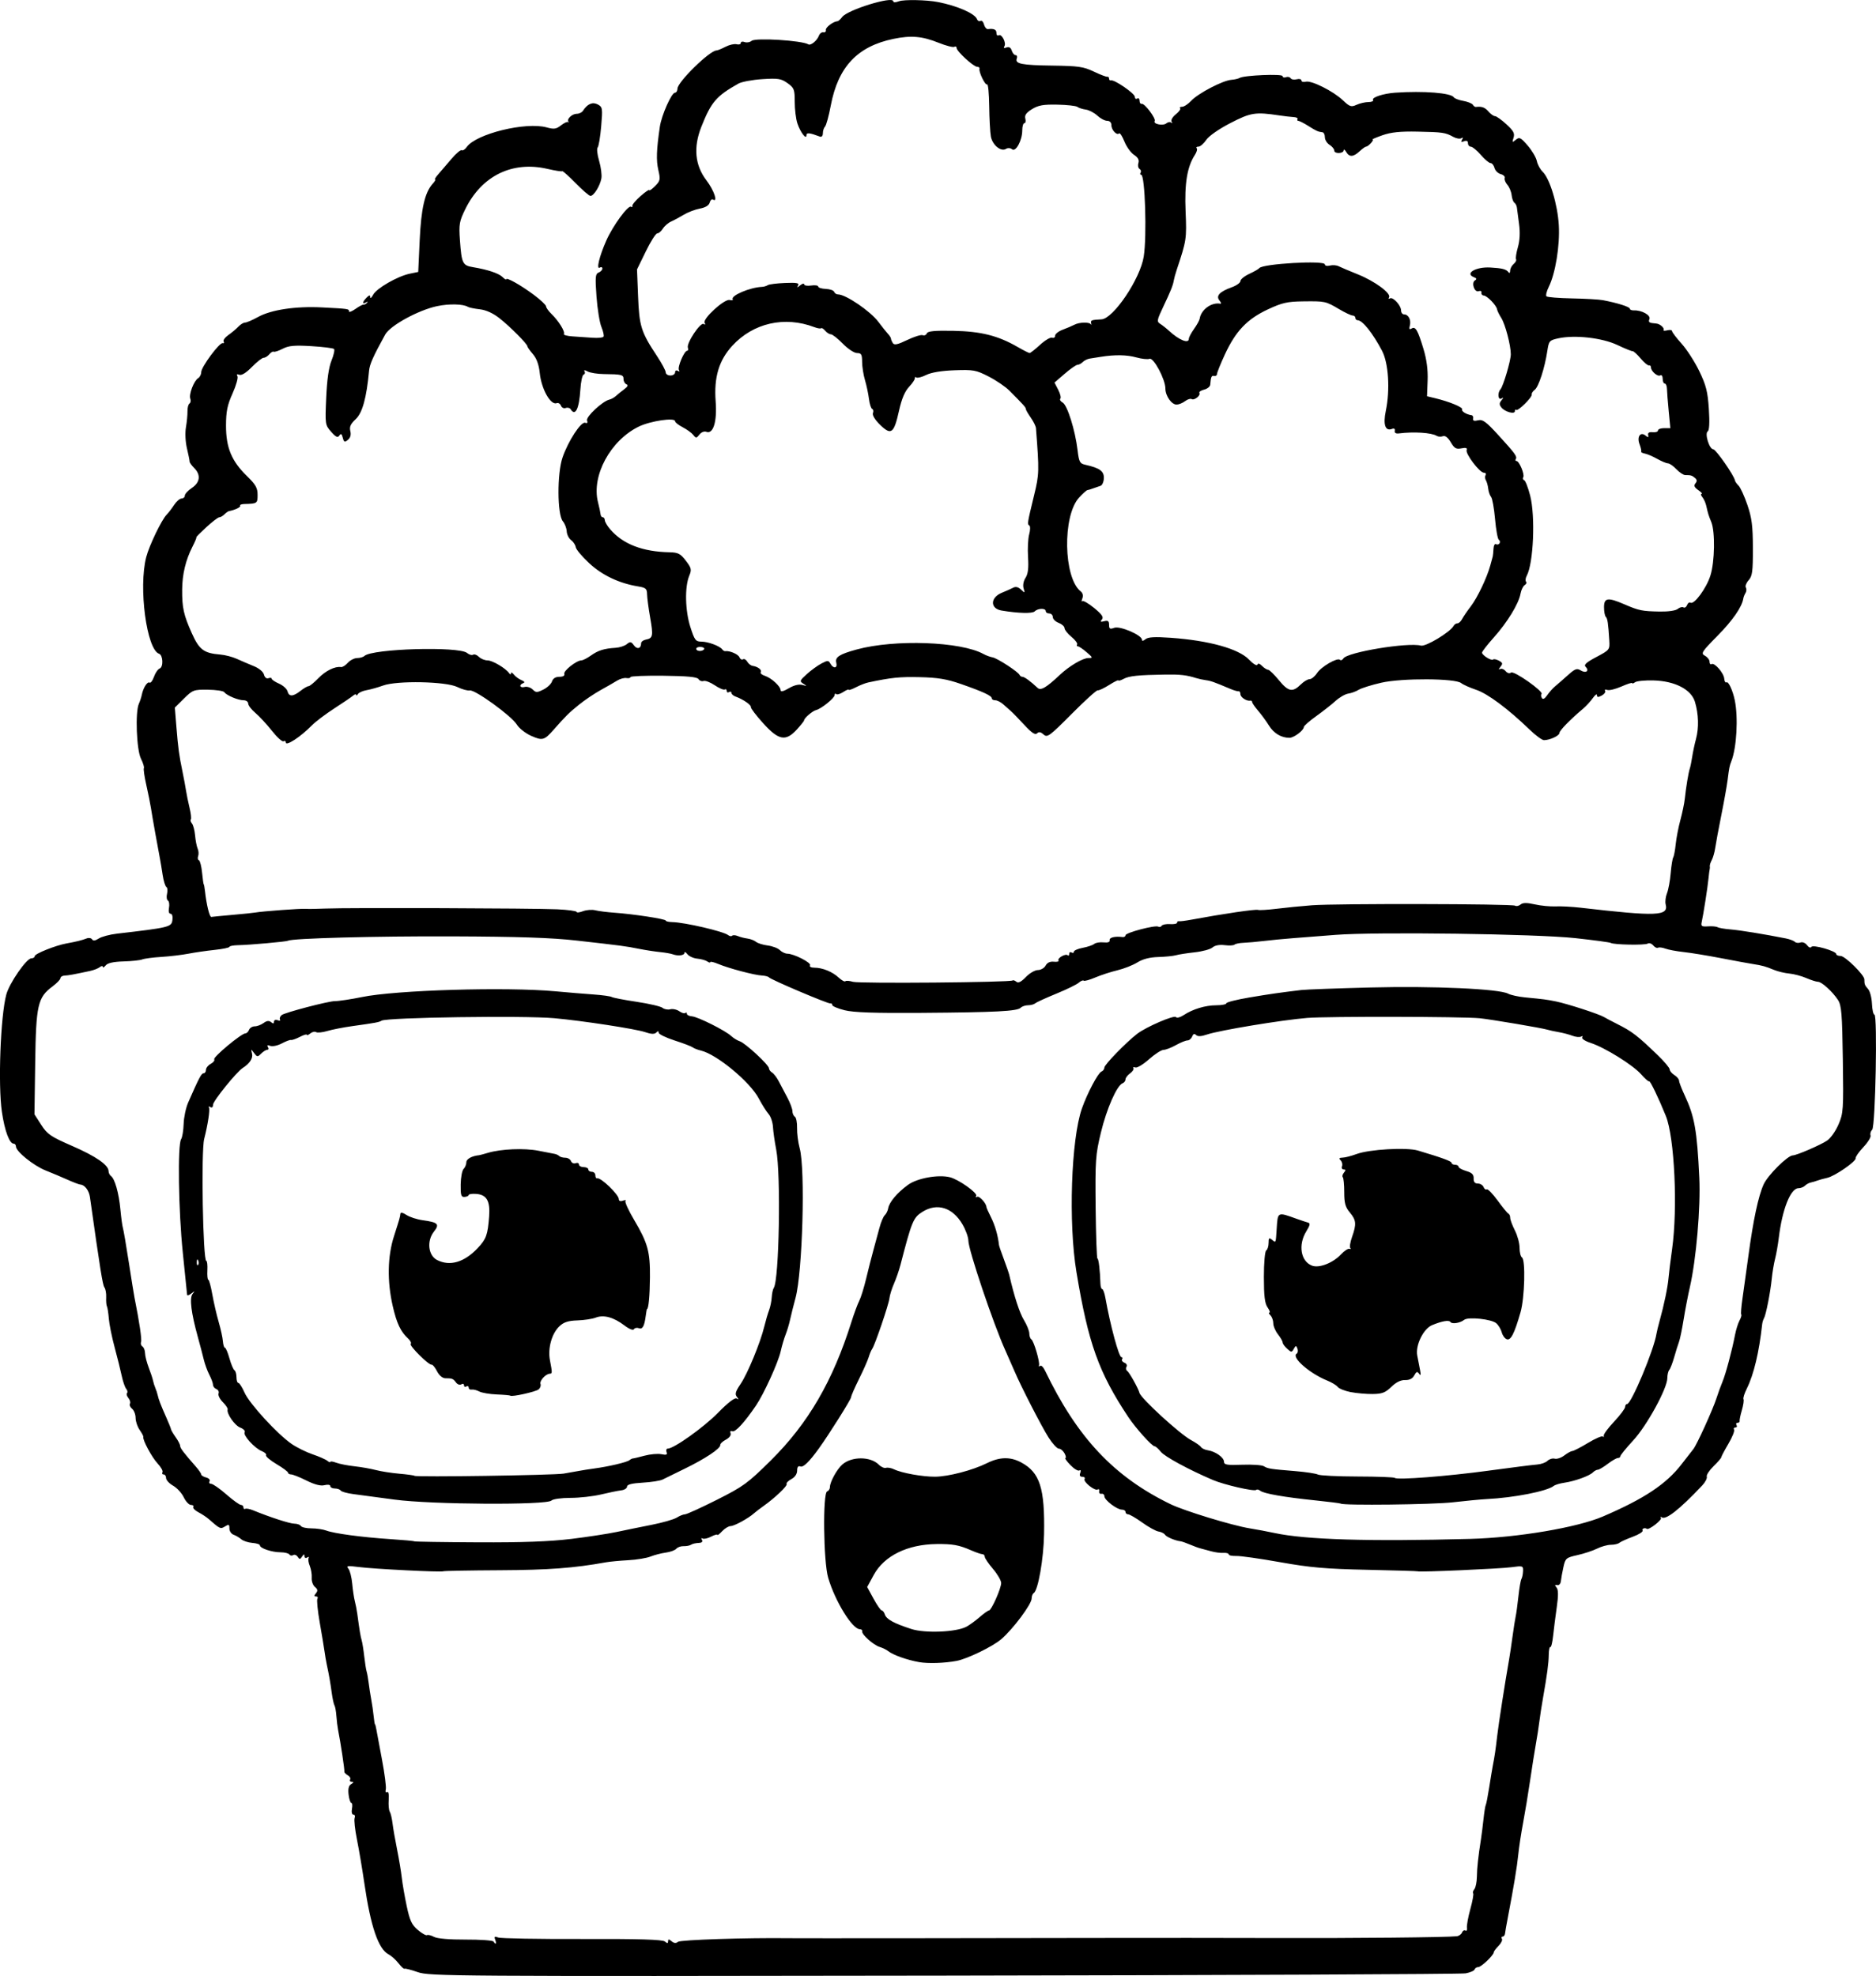 <?xml version="1.0" encoding="UTF-8" standalone="no"?>
<!-- Created with Inkscape (http://www.inkscape.org/) -->

<svg
   width="211.603mm"
   height="222.859mm"
   viewBox="0 0 211.603 222.859"
   version="1.1"
   id="svg5"
   xml:space="preserve"
   xmlns="http://www.w3.org/2000/svg"
   xmlns:svg="http://www.w3.org/2000/svg"><defs
     id="defs2" /><g
     id="layer1"
     transform="translate(11.221,-8.96)"><path
       style="fill:#000000;stroke-width:0.265"
       d="m 35.893,231.382 c -0.763,-0.267 -1.434,-0.438 -1.491,-0.38 -0.058,0.058 -0.36,-0.22 -0.672,-0.616 -0.312,-0.397 -0.816,-0.849 -1.121,-1.006 -1.15,-0.593 -2.021,-3.137 -2.724,-7.958 -0.233,-1.601 -0.611,-3.838 -0.839,-4.971 -0.228,-1.133 -0.348,-2.235 -0.266,-2.447 0.082,-0.213 0.019,-0.387 -0.139,-0.387 -0.164,0 -0.233,-0.285 -0.161,-0.661 0.07,-0.364 0.037,-0.661 -0.072,-0.661 -0.109,0 -0.248,-0.424 -0.309,-0.942 -0.077,-0.66 0.013,-1.014 0.302,-1.183 0.286,-0.167 0.306,-0.243 0.065,-0.249 -0.19,-0.004 -0.277,-0.12 -0.193,-0.256 0.084,-0.137 -0.038,-0.356 -0.273,-0.487 -0.234,-0.131 -0.405,-0.319 -0.379,-0.417 0.044,-0.169 -0.417,-3.238 -0.702,-4.669 -0.072,-0.364 -0.161,-1.085 -0.197,-1.603 -0.036,-0.518 -0.133,-1.054 -0.216,-1.191 -0.083,-0.137 -0.223,-0.784 -0.312,-1.439 -0.161,-1.193 -0.293,-1.94 -0.558,-3.175 -0.078,-0.364 -0.19,-1.019 -0.249,-1.455 -0.059,-0.437 -0.301,-1.896 -0.538,-3.243 -0.237,-1.347 -0.358,-2.568 -0.269,-2.712 0.089,-0.144 0.022,-0.263 -0.15,-0.263 -0.234,0 -0.237,-0.09 -0.012,-0.362 0.229,-0.276 0.201,-0.444 -0.115,-0.706 -0.228,-0.19 -0.392,-0.652 -0.363,-1.027 0.029,-0.375 -0.069,-0.98 -0.218,-1.344 -0.149,-0.364 -0.207,-0.769 -0.129,-0.901 0.078,-0.132 0.005,-0.154 -0.163,-0.051 -0.171,0.106 -0.307,0.036 -0.31,-0.158 -0.003,-0.252 -0.075,-0.238 -0.265,0.051 -0.219,0.333 -0.298,0.338 -0.496,0.032 -0.129,-0.201 -0.359,-0.288 -0.511,-0.194 -0.152,0.094 -0.343,0.061 -0.426,-0.072 -0.082,-0.133 -0.537,-0.244 -1.01,-0.246 -0.974,-0.004 -2.316,-0.456 -2.316,-0.78 0,-0.118 -0.382,-0.244 -0.848,-0.279 -0.467,-0.036 -1.032,-0.221 -1.257,-0.413 -0.225,-0.192 -0.617,-0.422 -0.871,-0.512 -0.255,-0.09 -0.463,-0.407 -0.463,-0.704 0,-0.461 -0.072,-0.495 -0.495,-0.231 -0.51,0.318 -0.56,0.296 -1.847,-0.834 -0.249,-0.218 -0.772,-0.564 -1.163,-0.767 -0.391,-0.204 -0.648,-0.472 -0.572,-0.595 0.076,-0.124 -0.041,-0.225 -0.261,-0.225 -0.22,0 -0.585,-0.387 -0.81,-0.86 -0.226,-0.473 -0.767,-1.063 -1.203,-1.311 -0.436,-0.248 -0.793,-0.635 -0.793,-0.86 0,-0.225 -0.126,-0.409 -0.28,-0.409 -0.154,0 -0.212,-0.111 -0.128,-0.246 0.084,-0.135 -0.164,-0.582 -0.55,-0.992 -0.642,-0.682 -1.715,-2.679 -1.609,-2.995 0.025,-0.073 -0.162,-0.427 -0.414,-0.786 -0.252,-0.36 -0.458,-0.97 -0.458,-1.357 0,-0.386 -0.177,-0.85 -0.394,-1.029 -0.217,-0.18 -0.325,-0.438 -0.242,-0.573 0.084,-0.135 0.006,-0.422 -0.173,-0.638 -0.179,-0.215 -0.25,-0.467 -0.157,-0.559 0.092,-0.092 0.049,-0.31 -0.096,-0.485 -0.145,-0.174 -0.373,-0.84 -0.508,-1.48 -0.135,-0.639 -0.496,-2.09 -0.802,-3.224 -0.306,-1.134 -0.598,-2.58 -0.648,-3.214 -0.05,-0.634 -0.146,-1.254 -0.214,-1.378 -0.068,-0.124 -0.106,-0.583 -0.084,-1.02 0.022,-0.437 -0.067,-0.938 -0.197,-1.114 -0.2,-0.27 -0.474,-1.981 -1.636,-10.197 -0.105,-0.74 -0.59,-1.378 -1.068,-1.404 -0.146,-0.008 -0.8,-0.255 -1.455,-0.55 -0.655,-0.294 -1.769,-0.764 -2.475,-1.044 -1.35,-0.535 -3.346,-2.144 -3.346,-2.697 0,-0.179 -0.116,-0.325 -0.258,-0.325 -0.477,0 -1.017,-1.458 -1.328,-3.583 -0.449,-3.07 -0.158,-10.805 0.498,-13.241 0.345,-1.282 2.28,-4.078 2.822,-4.078 0.21,0 0.382,-0.111 0.382,-0.246 0,-0.271 2.349,-1.211 3.582,-1.434 1.11,-0.2 1.775,-0.365 2.278,-0.565 0.24,-0.095 0.514,-0.047 0.609,0.107 0.117,0.189 0.362,0.157 0.754,-0.097 0.32,-0.207 1.236,-0.453 2.037,-0.546 5.913,-0.689 6.168,-0.751 6.271,-1.524 0.057,-0.425 -0.029,-0.723 -0.208,-0.723 -0.183,0 -0.253,-0.267 -0.177,-0.668 0.07,-0.367 0.015,-0.737 -0.123,-0.823 -0.138,-0.085 -0.181,-0.432 -0.096,-0.771 0.085,-0.339 0.049,-0.682 -0.08,-0.762 -0.129,-0.08 -0.317,-0.693 -0.418,-1.363 -0.1,-0.67 -0.234,-1.475 -0.296,-1.789 -0.222,-1.119 -0.881,-4.82 -1.02,-5.731 -0.078,-0.509 -0.316,-1.692 -0.528,-2.629 -0.212,-0.937 -0.335,-1.785 -0.273,-1.886 0.062,-0.101 -0.087,-0.585 -0.332,-1.075 -0.495,-0.991 -0.656,-5.246 -0.234,-6.184 0.131,-0.291 0.28,-0.747 0.332,-1.012 0.151,-0.775 0.628,-1.528 0.872,-1.377 0.124,0.077 0.351,-0.219 0.503,-0.658 0.153,-0.438 0.445,-0.861 0.649,-0.939 0.429,-0.165 0.372,-1.507 -0.071,-1.655 -1.403,-0.468 -2.338,-7.466 -1.455,-10.896 0.337,-1.31 1.742,-4.229 2.31,-4.798 0.198,-0.199 0.574,-0.689 0.836,-1.089 0.262,-0.4 0.641,-0.728 0.842,-0.728 0.202,0 0.367,-0.149 0.367,-0.331 5.3e-4,-0.182 0.357,-0.569 0.793,-0.86 0.932,-0.623 1.033,-1.48 0.265,-2.249 -0.291,-0.291 -0.524,-0.618 -0.519,-0.728 0.006,-0.109 -0.128,-0.774 -0.296,-1.478 -0.177,-0.736 -0.226,-1.747 -0.117,-2.381 0.105,-0.606 0.183,-1.425 0.175,-1.821 -0.008,-0.395 0.094,-0.786 0.227,-0.868 0.133,-0.082 0.174,-0.326 0.091,-0.543 -0.184,-0.478 0.408,-2.023 0.886,-2.315 0.19,-0.116 0.346,-0.422 0.346,-0.68 0,-0.584 2.063,-3.368 2.422,-3.269 0.145,0.04 0.193,-0.042 0.106,-0.182 -0.087,-0.14 0.154,-0.47 0.534,-0.734 0.38,-0.264 0.885,-0.688 1.123,-0.942 0.237,-0.255 0.579,-0.463 0.76,-0.463 0.181,0 0.839,-0.283 1.463,-0.629 1.476,-0.819 4.245,-1.234 7.219,-1.081 2.99,0.153 3.043,0.161 3.043,0.45 0,0.131 0.327,0.005 0.728,-0.28 0.4,-0.285 0.807,-0.501 0.904,-0.481 0.097,0.02 0.276,-0.071 0.397,-0.204 0.128,-0.14 0.082,-0.161 -0.11,-0.051 -0.455,0.262 -0.416,-0.058 0.066,-0.54 0.306,-0.306 0.398,-0.316 0.401,-0.047 0.002,0.192 0.151,0.07 0.331,-0.271 0.383,-0.728 2.755,-2.093 4.13,-2.378 l 0.959,-0.198 0.164,-3.561 c 0.166,-3.607 0.58,-5.407 1.472,-6.392 0.237,-0.262 0.357,-0.476 0.267,-0.476 -0.09,0 0.074,-0.268 0.364,-0.595 0.29,-0.327 0.954,-1.1 1.475,-1.718 0.521,-0.617 1.045,-1.062 1.164,-0.988 0.12,0.074 0.375,-0.088 0.567,-0.361 1.048,-1.488 6.655,-2.863 9.017,-2.21 0.82,0.226 1.078,0.19 1.609,-0.228 0.348,-0.274 0.708,-0.442 0.8,-0.374 0.092,0.068 0.109,0.045 0.038,-0.05 -0.214,-0.287 0.423,-0.884 0.943,-0.884 0.266,0 0.579,-0.149 0.695,-0.331 0.503,-0.786 1.087,-1.038 1.675,-0.723 0.539,0.289 0.561,0.428 0.387,2.466 -0.101,1.188 -0.281,2.263 -0.399,2.388 -0.118,0.126 -0.043,0.805 0.166,1.511 0.209,0.705 0.324,1.597 0.254,1.982 -0.153,0.844 -0.854,1.968 -1.228,1.968 -0.149,0 -0.905,-0.65 -1.68,-1.444 -0.776,-0.794 -1.456,-1.399 -1.512,-1.343 -0.056,0.056 -0.8,-0.061 -1.653,-0.259 -3.972,-0.923 -7.432,0.774 -9.282,4.552 -0.67,1.368 -0.726,1.699 -0.597,3.508 0.185,2.595 0.299,2.83 1.463,3.022 1.662,0.274 2.925,0.697 3.348,1.121 0.223,0.223 0.406,0.335 0.406,0.248 0,-0.268 1.65,0.659 3.109,1.747 0.764,0.57 1.389,1.157 1.389,1.305 0,0.148 0.272,0.531 0.604,0.851 0.804,0.775 1.566,2.002 1.406,2.261 -0.071,0.115 0.371,0.239 0.981,0.276 0.611,0.037 1.617,0.106 2.236,0.153 0.619,0.047 1.184,-0.008 1.255,-0.123 0.071,-0.115 -0.037,-0.608 -0.24,-1.097 -0.203,-0.488 -0.452,-2.032 -0.554,-3.429 -0.16,-2.196 -0.127,-2.563 0.239,-2.704 0.233,-0.089 0.424,-0.292 0.424,-0.451 0,-0.159 -0.132,-0.207 -0.293,-0.107 -0.418,0.258 -0.052,-1.269 0.729,-3.037 0.733,-1.662 2.461,-4.031 2.791,-3.827 0.124,0.077 0.193,0.035 0.153,-0.092 -0.04,-0.128 0.374,-0.625 0.919,-1.105 0.546,-0.48 0.992,-0.785 0.992,-0.678 0,0.108 0.29,-0.095 0.645,-0.449 0.592,-0.592 0.623,-0.741 0.375,-1.822 -0.252,-1.096 -0.21,-2.27 0.172,-4.881 0.189,-1.292 1.319,-3.836 1.703,-3.836 0.154,0 0.282,-0.208 0.286,-0.463 0.011,-0.749 3.637,-4.296 4.397,-4.301 0.125,-9e-4 0.581,-0.186 1.014,-0.412 0.433,-0.226 0.999,-0.355 1.257,-0.288 0.258,0.068 0.47,0.002 0.47,-0.145 0,-0.147 0.194,-0.194 0.43,-0.103 0.237,0.091 0.595,0.029 0.796,-0.138 0.445,-0.369 5.691,-0.041 6.405,0.4 0.261,0.161 0.972,-0.424 1.176,-0.968 0.096,-0.256 0.327,-0.435 0.513,-0.397 0.186,0.038 0.31,-0.077 0.275,-0.254 -0.057,-0.29 0.837,-0.967 1.309,-0.991 0.103,-0.005 0.341,-0.218 0.529,-0.473 0.601,-0.815 5.766,-2.405 5.766,-1.775 0,0.144 0.26,0.142 0.647,-0.004 0.554,-0.211 3.114,-0.161 4.38,0.086 2.2,0.428 4.17,1.289 4.417,1.93 0.075,0.196 0.251,0.286 0.391,0.199 0.14,-0.087 0.321,0.095 0.401,0.403 0.081,0.308 0.281,0.544 0.445,0.524 0.676,-0.081 0.96,0.049 0.96,0.44 0,0.227 0.113,0.343 0.251,0.257 0.334,-0.207 0.883,0.845 0.644,1.233 -0.124,0.2 -0.042,0.248 0.239,0.14 0.282,-0.108 0.482,0.012 0.59,0.352 0.09,0.284 0.287,0.516 0.439,0.516 0.151,0 0.21,0.169 0.131,0.375 -0.231,0.603 0.545,0.757 4.056,0.802 2.889,0.038 3.475,0.123 4.63,0.675 0.728,0.348 1.412,0.609 1.521,0.58 0.109,-0.029 0.198,0.067 0.198,0.213 0,0.146 0.097,0.235 0.215,0.198 0.376,-0.116 2.696,1.48 2.696,1.854 0,0.198 0.119,0.286 0.265,0.196 0.146,-0.09 0.265,0.022 0.265,0.249 0,0.227 0.111,0.383 0.246,0.346 0.314,-0.084 1.631,1.664 1.461,1.939 -0.21,0.34 0.937,0.575 1.306,0.268 0.188,-0.156 0.44,-0.196 0.559,-0.088 0.119,0.108 0.137,0.057 0.039,-0.113 -0.098,-0.171 0.116,-0.54 0.478,-0.825 0.36,-0.283 0.58,-0.591 0.488,-0.683 -0.092,-0.092 0.01,-0.167 0.227,-0.167 0.217,0 0.683,-0.31 1.036,-0.688 0.771,-0.827 3.54,-2.273 4.498,-2.348 0.378,-0.03 0.806,-0.128 0.952,-0.218 0.484,-0.299 4.849,-0.479 4.849,-0.201 0,0.145 0.167,0.199 0.37,0.121 0.204,-0.078 0.442,-0.026 0.529,0.116 0.088,0.142 0.397,0.196 0.688,0.119 0.291,-0.076 0.529,-0.017 0.529,0.132 0,0.149 0.223,0.212 0.495,0.141 0.643,-0.168 3.104,1.067 4.195,2.104 0.763,0.725 0.926,0.778 1.534,0.501 0.374,-0.171 0.98,-0.31 1.345,-0.31 0.366,0 0.597,-0.109 0.514,-0.243 -0.176,-0.284 1.17,-0.722 2.5,-0.813 3.205,-0.221 6.304,0.024 6.612,0.523 0.082,0.132 0.559,0.313 1.061,0.402 0.502,0.088 0.988,0.284 1.081,0.434 0.093,0.15 0.245,0.263 0.338,0.25 0.653,-0.087 1.026,0.045 1.421,0.507 0.249,0.291 0.582,0.529 0.739,0.529 0.158,0 0.736,0.412 1.285,0.915 0.806,0.738 0.962,1.032 0.807,1.519 -0.173,0.546 -0.148,0.568 0.259,0.23 0.402,-0.333 0.547,-0.262 1.339,0.655 0.489,0.566 0.953,1.351 1.032,1.745 0.079,0.394 0.371,0.934 0.649,1.2 0.808,0.772 1.69,3.681 1.827,6.024 0.135,2.305 -0.38,5.461 -1.138,6.982 -0.239,0.479 -0.353,0.954 -0.253,1.054 0.1,0.1 1.392,0.204 2.872,0.232 1.48,0.027 3.047,0.117 3.484,0.199 1.632,0.308 3.043,0.752 3.043,0.959 0,0.118 0.208,0.205 0.463,0.194 0.875,-0.037 1.918,0.54 1.753,0.97 -0.146,0.382 -0.05,0.446 0.761,0.511 0.429,0.034 0.967,0.506 0.832,0.729 -0.058,0.096 0.133,0.111 0.425,0.035 0.291,-0.076 0.531,-0.035 0.533,0.091 0.002,0.126 0.488,0.765 1.079,1.42 0.591,0.655 1.49,2.052 1.998,3.106 0.766,1.591 0.948,2.312 1.074,4.261 0.098,1.507 0.053,2.407 -0.124,2.517 -0.374,0.231 0.176,2.022 0.621,2.022 0.293,0 2.375,2.992 2.446,3.515 0.015,0.114 0.2,0.38 0.41,0.589 0.21,0.21 0.657,1.188 0.994,2.173 0.499,1.462 0.614,2.359 0.62,4.872 0.007,2.632 -0.063,3.159 -0.481,3.621 -0.269,0.297 -0.411,0.667 -0.315,0.822 0.096,0.155 0.081,0.43 -0.033,0.612 -0.114,0.182 -0.227,0.464 -0.252,0.628 -0.144,0.948 -1.199,2.472 -2.908,4.204 -1.793,1.816 -1.903,1.991 -1.421,2.249 0.288,0.154 0.523,0.461 0.523,0.683 0,0.222 0.102,0.34 0.226,0.263 0.33,-0.204 1.382,1.006 1.43,1.643 0.023,0.3 0.136,0.487 0.251,0.415 0.223,-0.138 0.711,0.913 0.938,2.019 0.403,1.962 0.212,5.361 -0.388,6.879 -0.208,0.527 -0.246,0.719 -0.422,2.117 -0.083,0.655 -0.402,2.441 -0.709,3.969 -0.308,1.528 -0.615,3.178 -0.684,3.667 -0.069,0.489 -0.243,1.109 -0.387,1.378 -0.144,0.269 -0.246,0.584 -0.227,0.699 0.019,0.115 0.014,0.269 -0.012,0.341 -0.026,0.073 -0.087,0.549 -0.137,1.058 -0.097,0.996 -0.569,4.021 -0.766,4.908 -0.103,0.466 -0.003,0.534 0.709,0.485 0.456,-0.032 0.94,0.011 1.074,0.094 0.135,0.083 0.792,0.196 1.46,0.251 1.068,0.087 3.846,0.539 6.242,1.015 0.437,0.087 0.898,0.26 1.024,0.386 0.127,0.125 0.412,0.159 0.634,0.073 0.224,-0.086 0.551,0.048 0.736,0.301 0.186,0.255 0.403,0.343 0.491,0.2 0.18,-0.292 2.803,0.46 2.803,0.804 0,0.118 0.223,0.214 0.495,0.214 0.503,0 2.68,2.144 2.68,2.64 0,0.556 0.047,0.677 0.42,1.089 0.21,0.232 0.406,0.976 0.436,1.654 0.029,0.677 0.155,1.232 0.278,1.232 0.36,0 0.115,12.617 -0.253,12.984 -0.171,0.17 -0.253,0.458 -0.183,0.639 0.07,0.181 -0.293,0.775 -0.805,1.318 -0.513,0.543 -0.906,1.107 -0.875,1.252 0.077,0.356 -2.352,2.032 -3.218,2.221 -0.382,0.083 -0.872,0.218 -1.091,0.301 -0.218,0.083 -0.561,0.183 -0.762,0.224 -0.201,0.041 -0.493,0.201 -0.648,0.357 -0.156,0.156 -0.484,0.283 -0.729,0.283 -0.893,0 -1.834,2.37 -2.223,5.597 -0.094,0.778 -0.281,1.842 -0.417,2.366 -0.136,0.523 -0.305,1.535 -0.376,2.249 -0.153,1.535 -0.659,4.099 -0.881,4.468 -0.086,0.143 -0.176,0.441 -0.2,0.661 -0.34,3.134 -0.946,5.676 -1.724,7.24 -0.279,0.56 -0.451,1.106 -0.384,1.215 0.067,0.109 -0.014,0.663 -0.18,1.232 -0.167,0.568 -0.281,1.123 -0.255,1.232 0.026,0.109 -0.078,0.198 -0.232,0.198 -0.154,0 -0.207,0.119 -0.117,0.265 0.09,0.146 0.03,0.265 -0.132,0.265 -0.163,0 -0.227,0.111 -0.144,0.246 0.084,0.135 -0.207,0.855 -0.646,1.599 -0.439,0.744 -0.798,1.425 -0.798,1.513 0,0.088 -0.393,0.542 -0.873,1.008 -0.48,0.466 -0.823,0.997 -0.763,1.179 0.061,0.182 -0.172,0.629 -0.516,0.994 -2.625,2.778 -4.162,3.97 -4.604,3.571 -0.115,-0.103 -0.136,-0.061 -0.048,0.094 0.132,0.233 -1.386,1.4 -1.597,1.227 -0.208,-0.17 -0.602,-0.015 -0.477,0.188 0.082,0.133 -0.417,0.45 -1.109,0.705 -0.692,0.255 -1.372,0.563 -1.51,0.684 -0.138,0.121 -0.566,0.221 -0.952,0.221 -0.385,0 -1.09,0.195 -1.567,0.433 -0.477,0.238 -1.473,0.567 -2.212,0.731 -1.278,0.284 -1.357,0.352 -1.579,1.353 -0.129,0.58 -0.258,1.293 -0.286,1.584 -0.029,0.296 -0.213,0.493 -0.417,0.448 -0.275,-0.061 -0.293,0.006 -0.073,0.27 0.207,0.249 0.215,0.886 0.028,2.198 -0.145,1.016 -0.33,2.47 -0.411,3.231 -0.082,0.762 -0.223,1.338 -0.314,1.282 -0.091,-0.056 -0.173,0.333 -0.181,0.864 -0.015,1 -0.177,2.208 -0.658,4.936 -0.154,0.873 -0.338,2.064 -0.408,2.646 -0.07,0.582 -0.246,1.713 -0.39,2.514 -0.144,0.8 -0.436,2.646 -0.649,4.101 -0.213,1.455 -0.568,3.598 -0.788,4.763 -0.22,1.164 -0.465,2.772 -0.544,3.572 -0.133,1.357 -0.517,3.668 -1.184,7.144 -0.154,0.8 -0.295,1.604 -0.313,1.786 -0.018,0.182 -0.14,0.331 -0.27,0.331 -0.13,0 -0.165,0.115 -0.079,0.255 0.087,0.14 -0.085,0.497 -0.381,0.794 -0.296,0.296 -0.539,0.622 -0.539,0.723 0,0.323 -1.409,1.668 -1.747,1.668 -0.179,0 -0.366,0.121 -0.415,0.269 -0.049,0.148 -0.506,0.345 -1.014,0.438 -0.509,0.093 -26.999,0.209 -58.868,0.257 -55.625,0.085 -57.999,0.069 -59.33,-0.396 z m 8.741,-3.657 c -0.135,-0.352 -0.066,-0.403 0.339,-0.246 0.28,0.108 4.54,0.184 9.467,0.169 6.43,-0.02 9.062,0.059 9.327,0.279 0.282,0.234 0.369,0.228 0.369,-0.023 0,-0.263 0.08,-0.263 0.397,0 0.275,0.228 0.499,0.246 0.728,0.059 0.274,-0.224 7.807,-0.469 12.502,-0.406 1.345,0.018 21.753,0.002 35.057,-0.027 5.603,-0.012 14.532,-0.008 19.844,0.009 8.787,0.028 19.297,-0.075 20.428,-0.201 0.248,-0.028 0.515,-0.217 0.593,-0.42 0.078,-0.203 0.251,-0.302 0.385,-0.219 0.134,0.083 0.211,-0.059 0.172,-0.314 -0.039,-0.255 0.133,-1.205 0.383,-2.111 0.25,-0.906 0.394,-1.707 0.321,-1.78 -0.073,-0.073 -0.012,-0.284 0.136,-0.47 0.148,-0.185 0.274,-0.813 0.281,-1.395 0.012,-0.986 0.152,-2.27 0.466,-4.266 0.071,-0.455 0.199,-1.467 0.283,-2.249 0.084,-0.782 0.199,-1.498 0.256,-1.59 0.057,-0.092 0.231,-0.985 0.387,-1.984 0.156,-0.999 0.337,-2.084 0.4,-2.412 0.217,-1.118 0.316,-1.786 0.499,-3.373 0.157,-1.362 0.881,-6.012 1.355,-8.701 0.08,-0.453 0.25,-1.598 0.379,-2.543 0.128,-0.946 0.287,-1.958 0.353,-2.249 0.066,-0.291 0.204,-1.303 0.307,-2.249 0.103,-0.946 0.256,-1.833 0.341,-1.971 0.085,-0.138 0.166,-0.534 0.181,-0.88 0.026,-0.606 -0.022,-0.622 -1.305,-0.445 -1.257,0.174 -10.447,0.579 -10.558,0.465 -0.029,-0.029 -2.608,-0.107 -5.732,-0.174 -4.663,-0.1 -6.414,-0.253 -9.781,-0.854 -2.256,-0.403 -4.488,-0.72 -4.961,-0.704 -0.473,0.015 -0.86,-0.067 -0.86,-0.182 0,-0.115 -0.268,-0.19 -0.595,-0.167 -0.327,0.024 -0.953,-0.059 -1.389,-0.183 -0.437,-0.124 -0.972,-0.268 -1.191,-0.32 -0.218,-0.052 -0.754,-0.247 -1.191,-0.434 -0.437,-0.187 -0.913,-0.353 -1.058,-0.37 -0.609,-0.069 -1.6,-0.486 -1.764,-0.742 -0.097,-0.152 -0.423,-0.313 -0.724,-0.359 -0.301,-0.046 -1.129,-0.501 -1.839,-1.012 -0.711,-0.511 -1.427,-0.928 -1.591,-0.928 -0.165,0 -0.299,-0.119 -0.299,-0.265 0,-0.146 -0.183,-0.265 -0.408,-0.265 -0.559,0 -1.974,-1.079 -1.974,-1.505 0,-0.191 -0.149,-0.317 -0.331,-0.281 -0.182,0.036 -0.298,-0.091 -0.258,-0.284 0.04,-0.193 -0.035,-0.284 -0.167,-0.202 -0.324,0.2 -1.67,-0.881 -1.48,-1.189 0.083,-0.134 -0.032,-0.243 -0.254,-0.243 -0.268,0 -0.347,-0.148 -0.235,-0.44 0.102,-0.266 0.062,-0.374 -0.1,-0.274 -0.148,0.091 -0.607,-0.187 -1.02,-0.618 -0.413,-0.431 -0.665,-0.784 -0.56,-0.784 0.105,0 0.064,-0.238 -0.092,-0.529 -0.156,-0.291 -0.445,-0.529 -0.643,-0.529 -0.198,0 -0.719,-0.566 -1.158,-1.257 -0.807,-1.271 -3.118,-5.77 -3.84,-7.474 -0.216,-0.509 -0.688,-1.581 -1.049,-2.381 -1.356,-3.002 -4.157,-11.325 -4.157,-12.35 0,-0.385 -0.302,-1.216 -0.672,-1.847 -1.109,-1.892 -2.836,-2.435 -4.491,-1.411 -1.048,0.648 -1.213,1.043 -2.496,5.993 -0.157,0.605 -0.486,1.558 -0.731,2.117 -0.245,0.559 -0.476,1.3 -0.513,1.647 -0.074,0.697 -1.644,5.301 -1.951,5.72 -0.107,0.146 -0.282,0.562 -0.39,0.926 -0.108,0.364 -0.599,1.472 -1.091,2.462 -0.492,0.99 -0.895,1.917 -0.895,2.058 0,0.235 -2.506,4.22 -3.635,5.781 -1.103,1.526 -1.752,2.154 -2.089,2.024 -0.241,-0.092 -0.361,0.065 -0.361,0.47 0,0.376 -0.249,0.742 -0.652,0.958 -0.359,0.192 -0.598,0.437 -0.531,0.545 0.125,0.203 -1.316,1.577 -2.625,2.502 -0.412,0.291 -0.884,0.653 -1.05,0.804 -0.616,0.561 -2.23,1.445 -2.637,1.445 -0.232,0 -0.664,0.261 -0.961,0.579 -0.297,0.318 -0.539,0.504 -0.539,0.413 0,-0.092 -0.319,-0.001 -0.709,0.201 -0.39,0.202 -0.825,0.296 -0.967,0.208 -0.143,-0.088 -0.174,-0.024 -0.07,0.146 0.11,0.178 0.017,0.319 -0.224,0.339 -0.599,0.048 -0.778,0.09 -1.074,0.253 -0.146,0.08 -0.503,0.138 -0.794,0.128 -0.291,-0.01 -0.648,0.122 -0.794,0.292 -0.146,0.17 -0.681,0.366 -1.191,0.434 -0.509,0.069 -1.283,0.269 -1.72,0.444 -0.437,0.176 -1.568,0.362 -2.514,0.413 -0.946,0.051 -2.077,0.158 -2.514,0.237 -3.599,0.652 -6.492,0.868 -11.953,0.895 -3.408,0.017 -6.28,0.069 -6.382,0.116 -0.27,0.124 -7.865,-0.258 -9.575,-0.482 -1.238,-0.162 -1.406,-0.135 -1.14,0.185 0.171,0.207 0.366,0.967 0.432,1.69 0.066,0.723 0.199,1.612 0.295,1.976 0.096,0.364 0.223,1.019 0.281,1.455 0.244,1.825 0.36,2.524 0.492,2.969 0.077,0.259 0.206,1.064 0.287,1.79 0.081,0.725 0.202,1.499 0.27,1.72 0.068,0.22 0.174,0.818 0.236,1.327 0.062,0.509 0.192,1.343 0.288,1.852 0.096,0.509 0.217,1.343 0.268,1.852 0.051,0.509 0.119,0.926 0.15,0.926 0.031,0 0.097,0.238 0.146,0.529 0.049,0.291 0.338,1.838 0.642,3.438 0.304,1.6 0.498,3.118 0.431,3.374 -0.069,0.264 -0.008,0.395 0.141,0.303 0.16,-0.099 0.233,0.238 0.188,0.867 -0.041,0.566 0.012,1.169 0.118,1.34 0.106,0.171 0.247,0.763 0.313,1.316 0.067,0.553 0.297,1.879 0.513,2.947 0.215,1.068 0.454,2.497 0.529,3.175 0.076,0.678 0.327,2.126 0.558,3.217 0.346,1.631 0.569,2.11 1.256,2.689 0.459,0.388 0.924,0.65 1.033,0.583 0.109,-0.067 0.465,0.021 0.793,0.197 0.369,0.197 1.732,0.313 3.579,0.305 1.641,-0.008 3.049,0.092 3.13,0.223 0.246,0.399 0.373,0.263 0.193,-0.206 z m 47.812,-31.307 c -1.345,-0.236 -2.936,-0.8 -3.475,-1.233 -0.199,-0.16 -0.633,-0.373 -0.965,-0.475 -0.714,-0.219 -2.071,-1.43 -1.976,-1.764 0.036,-0.128 -0.083,-0.235 -0.265,-0.237 -0.861,-0.012 -2.801,-3.167 -3.576,-5.816 -0.532,-1.817 -0.62,-9.56 -0.111,-9.729 0.172,-0.057 0.313,-0.279 0.313,-0.492 0,-0.57 0.793,-2.013 1.396,-2.539 1.067,-0.931 3.177,-0.922 4.117,0.018 0.26,0.26 0.626,0.422 0.813,0.359 0.187,-0.062 0.596,0.012 0.91,0.166 0.846,0.416 3.204,0.841 4.617,0.833 1.494,-0.008 4.242,-0.725 5.857,-1.527 1.438,-0.714 2.635,-0.74 3.857,-0.085 2.12,1.136 2.685,2.907 2.586,8.101 -0.053,2.8 -0.673,6.329 -1.164,6.633 -0.13,0.08 -0.235,0.353 -0.235,0.606 0,0.647 -2.099,3.459 -3.436,4.603 -0.968,0.829 -3.824,2.215 -5.031,2.442 -1.367,0.257 -3.208,0.316 -4.233,0.137 z m 5.32,-3.978 c 0.348,-0.183 1.024,-0.673 1.502,-1.088 0.478,-0.415 0.955,-0.755 1.06,-0.755 0.272,0 1.378,-2.488 1.378,-3.099 0,-0.281 -0.417,-0.997 -0.926,-1.592 -0.509,-0.595 -0.926,-1.212 -0.926,-1.371 0,-0.159 -0.123,-0.289 -0.273,-0.289 -0.15,0 -0.716,-0.194 -1.257,-0.431 -1.374,-0.602 -2.071,-0.729 -3.894,-0.711 -3.293,0.033 -5.921,1.324 -7.099,3.487 l -0.739,1.358 0.72,1.323 c 0.396,0.728 0.812,1.323 0.925,1.323 0.113,0 0.272,0.208 0.354,0.463 0.171,0.53 1.015,0.991 2.979,1.627 1.541,0.5 5.041,0.36 6.196,-0.248 z m -44.568,-9.912 c 1.868,-0.229 4.17,-0.582 5.116,-0.783 0.946,-0.202 2.732,-0.566 3.969,-0.81 1.237,-0.244 2.513,-0.61 2.835,-0.814 0.322,-0.204 0.739,-0.37 0.925,-0.37 0.187,0 1.804,-0.737 3.593,-1.637 2.993,-1.506 3.482,-1.862 6.086,-4.441 4.214,-4.172 6.99,-8.94 9.093,-15.618 0.298,-0.946 0.694,-2.017 0.881,-2.381 0.187,-0.364 0.538,-1.495 0.781,-2.514 0.243,-1.019 0.607,-2.447 0.809,-3.175 0.202,-0.728 0.509,-1.859 0.681,-2.514 0.172,-0.655 0.446,-1.31 0.609,-1.455 0.163,-0.146 0.337,-0.497 0.386,-0.781 0.122,-0.699 1.023,-1.764 2.238,-2.645 1.043,-0.756 3.415,-1.183 4.732,-0.853 0.979,0.246 3.147,1.783 2.954,2.095 -0.095,0.154 -0.049,0.204 0.103,0.11 0.235,-0.146 1.057,0.751 1.052,1.147 -0.001,0.073 0.238,0.609 0.531,1.191 0.44,0.875 0.774,2.041 0.888,3.102 0.011,0.105 0.256,0.819 0.545,1.587 0.288,0.768 0.565,1.575 0.616,1.793 0.559,2.43 1.159,4.275 1.656,5.088 0.332,0.543 0.603,1.22 0.603,1.506 0,0.285 0.103,0.582 0.228,0.66 0.276,0.17 0.982,2.56 0.867,2.933 -0.045,0.146 0.01,0.173 0.121,0.062 0.112,-0.112 0.361,0.127 0.554,0.529 3.628,7.559 7.779,11.976 14.161,15.069 1.563,0.758 6.965,2.406 8.922,2.723 0.809,0.131 2.067,0.367 2.794,0.524 3.508,0.758 10.663,0.974 22.093,0.666 5.328,-0.144 12.044,-1.277 14.949,-2.523 4.669,-2.002 7.167,-3.664 8.894,-5.915 0.568,-0.74 1.156,-1.496 1.308,-1.679 0.386,-0.467 2.212,-4.477 2.619,-5.753 0.186,-0.581 0.489,-1.414 0.674,-1.851 0.357,-0.842 1.077,-3.531 1.416,-5.292 0.112,-0.582 0.341,-1.311 0.508,-1.619 0.167,-0.308 0.254,-0.61 0.193,-0.671 -0.061,-0.061 0.003,-0.88 0.141,-1.821 0.139,-0.94 0.436,-3.079 0.661,-4.753 0.55,-4.09 1.123,-6.784 1.727,-8.111 0.471,-1.036 2.71,-3.259 3.288,-3.265 0.429,-0.005 3.116,-1.165 3.875,-1.674 0.385,-0.258 0.96,-1.073 1.278,-1.811 0.547,-1.272 0.573,-1.656 0.49,-7.342 -0.075,-5.16 -0.152,-6.097 -0.548,-6.702 -0.621,-0.946 -1.836,-2.051 -2.257,-2.051 -0.188,0 -0.785,-0.19 -1.326,-0.423 -0.541,-0.233 -1.4,-0.461 -1.91,-0.506 -0.509,-0.046 -1.283,-0.231 -1.72,-0.411 -0.956,-0.395 -1.346,-0.504 -2.372,-0.66 -0.432,-0.066 -2.039,-0.362 -3.572,-0.658 -1.533,-0.296 -3.442,-0.609 -4.242,-0.695 -0.8,-0.086 -1.733,-0.261 -2.073,-0.388 -0.34,-0.127 -0.713,-0.172 -0.83,-0.1 -0.117,0.072 -0.358,-0.045 -0.537,-0.26 -0.178,-0.215 -0.459,-0.308 -0.624,-0.206 -0.321,0.198 -3.828,0.133 -4.169,-0.078 -0.112,-0.069 -1.907,-0.311 -3.989,-0.538 -4.433,-0.482 -22.501,-0.727 -27.068,-0.367 -1.601,0.126 -3.744,0.293 -4.763,0.37 -1.019,0.078 -2.507,0.22 -3.307,0.317 -0.8,0.097 -1.832,0.189 -2.293,0.206 -0.461,0.017 -0.917,0.109 -1.014,0.206 -0.097,0.097 -0.599,0.123 -1.118,0.059 -0.587,-0.073 -1.102,0.025 -1.368,0.26 -0.234,0.207 -1.14,0.454 -2.013,0.549 -0.873,0.095 -1.823,0.243 -2.111,0.329 -0.288,0.086 -1.181,0.176 -1.984,0.2 -0.976,0.028 -1.761,0.23 -2.365,0.609 -0.497,0.311 -1.509,0.71 -2.249,0.887 -0.74,0.176 -1.868,0.544 -2.507,0.816 -0.639,0.273 -1.225,0.433 -1.301,0.356 -0.077,-0.077 -0.328,0.028 -0.558,0.232 -0.23,0.204 -1.371,0.761 -2.535,1.237 -1.164,0.476 -2.23,0.964 -2.368,1.084 -0.138,0.12 -0.501,0.219 -0.807,0.219 -0.306,0 -0.683,0.127 -0.838,0.282 -0.393,0.393 -2.791,0.517 -11.201,0.577 -5.303,0.038 -7.653,-0.043 -8.665,-0.298 -0.764,-0.192 -1.389,-0.457 -1.389,-0.588 0,-0.131 -0.089,-0.21 -0.198,-0.175 -0.23,0.073 -6.747,-2.693 -6.945,-2.947 -0.073,-0.093 -0.43,-0.185 -0.794,-0.204 -0.851,-0.044 -3.725,-0.805 -4.906,-1.299 -0.503,-0.21 -0.915,-0.307 -0.915,-0.214 0,0.092 -0.149,0.06 -0.331,-0.073 -0.182,-0.132 -0.688,-0.275 -1.124,-0.316 -0.437,-0.041 -0.943,-0.268 -1.124,-0.504 -0.182,-0.236 -0.331,-0.306 -0.331,-0.157 0,0.302 -0.714,0.393 -1.323,0.168 -0.218,-0.081 -0.873,-0.194 -1.455,-0.252 -0.582,-0.058 -1.654,-0.224 -2.381,-0.369 -1.514,-0.301 -1.805,-0.34 -7.011,-0.928 -2.819,-0.319 -6.537,-0.443 -14.023,-0.471 -8.693,-0.032 -18.066,0.216 -18.521,0.491 -0.175,0.106 -4.363,0.48 -5.622,0.502 -0.546,0.01 -0.992,0.094 -0.992,0.187 0,0.093 -0.744,0.248 -1.654,0.344 -0.909,0.096 -2.249,0.29 -2.977,0.43 -0.728,0.141 -2.097,0.304 -3.043,0.362 -0.946,0.058 -1.917,0.186 -2.158,0.284 -0.241,0.098 -1.193,0.199 -2.117,0.225 -1.126,0.032 -1.785,0.178 -2.001,0.444 -0.177,0.218 -0.326,0.293 -0.331,0.166 -0.005,-0.127 -0.157,-0.111 -0.339,0.036 -0.182,0.147 -0.688,0.342 -1.124,0.435 -1.922,0.409 -2.409,0.497 -2.844,0.515 -0.255,0.011 -0.466,0.143 -0.47,0.293 -0.004,0.151 -0.404,0.568 -0.889,0.928 -1.674,1.242 -1.866,2.086 -1.959,8.606 l -0.083,5.821 0.766,1.191 c 0.681,1.059 1.067,1.322 3.476,2.371 2.692,1.173 4.108,2.151 4.116,2.842 0.002,0.199 0.124,0.446 0.27,0.551 0.435,0.31 0.892,1.926 1.064,3.762 0.089,0.946 0.217,1.889 0.284,2.095 0.068,0.206 0.364,1.933 0.659,3.836 0.295,1.904 0.584,3.699 0.642,3.99 0.556,2.767 0.852,4.766 0.747,5.04 -0.07,0.182 2.5e-4,0.409 0.156,0.505 0.155,0.096 0.288,0.436 0.294,0.754 0.006,0.319 0.195,1.056 0.419,1.638 0.224,0.582 0.44,1.237 0.481,1.455 0.041,0.218 0.159,0.596 0.263,0.839 0.104,0.243 0.222,0.6 0.261,0.794 0.095,0.465 0.366,1.169 0.975,2.534 0.276,0.618 0.514,1.213 0.53,1.323 0.015,0.109 0.253,0.515 0.528,0.901 0.275,0.386 0.5,0.823 0.5,0.97 0,0.252 0.39,0.767 1.786,2.357 0.327,0.373 0.595,0.766 0.595,0.873 0,0.107 0.25,0.26 0.556,0.34 0.306,0.08 0.477,0.272 0.381,0.428 -0.096,0.155 -0.017,0.282 0.176,0.282 0.193,0 0.963,0.536 1.712,1.191 0.749,0.655 1.491,1.191 1.649,1.191 0.158,0 0.288,0.126 0.288,0.28 0,0.154 0.089,0.228 0.198,0.163 0.109,-0.064 0.496,0.005 0.86,0.154 1.94,0.794 4.17,1.517 4.681,1.518 0.319,5.3e-4 0.653,0.12 0.743,0.266 0.09,0.146 0.625,0.265 1.189,0.265 0.564,0 1.317,0.111 1.673,0.246 0.882,0.335 4.041,0.758 7.212,0.965 1.445,0.094 2.666,0.207 2.714,0.251 0.048,0.044 3.282,0.094 7.187,0.112 5.029,0.023 8.09,-0.089 10.496,-0.384 z m -19.887,-4.432 c -1.892,-0.255 -4.008,-0.538 -4.702,-0.63 -0.694,-0.091 -1.326,-0.27 -1.405,-0.397 -0.078,-0.127 -0.373,-0.23 -0.656,-0.23 -0.282,0 -0.514,-0.121 -0.514,-0.27 0,-0.155 -0.279,-0.2 -0.655,-0.105 -0.437,0.11 -1.115,-0.065 -2.036,-0.524 -0.76,-0.379 -1.537,-0.688 -1.726,-0.688 -0.19,0 -0.347,-0.089 -0.35,-0.198 -0.003,-0.109 -0.592,-0.547 -1.31,-0.973 -0.717,-0.426 -1.244,-0.873 -1.169,-0.993 0.074,-0.12 -0.14,-0.328 -0.476,-0.462 -0.812,-0.323 -2.147,-1.793 -1.937,-2.133 0.092,-0.148 -0.133,-0.383 -0.498,-0.522 -0.626,-0.238 -1.57,-1.603 -1.42,-2.053 0.038,-0.114 -0.208,-0.484 -0.547,-0.822 -0.339,-0.339 -0.555,-0.775 -0.48,-0.97 0.075,-0.195 -0.035,-0.42 -0.244,-0.5 -0.209,-0.08 -0.381,-0.298 -0.382,-0.485 -8e-4,-0.186 -0.184,-0.688 -0.407,-1.115 -0.223,-0.427 -0.507,-1.201 -0.631,-1.72 -0.125,-0.519 -0.424,-1.658 -0.666,-2.531 -0.761,-2.749 -0.966,-4.41 -0.604,-4.875 0.286,-0.367 0.27,-0.374 -0.139,-0.053 -0.255,0.2 -0.469,0.259 -0.476,0.132 -0.007,-0.127 -0.224,-2.255 -0.482,-4.729 -0.492,-4.717 -0.603,-12.17 -0.19,-12.811 0.133,-0.206 0.261,-0.98 0.284,-1.72 0.023,-0.74 0.251,-1.821 0.507,-2.403 1.236,-2.818 1.494,-3.307 1.742,-3.307 0.147,0 0.268,-0.174 0.268,-0.388 0,-0.213 0.241,-0.517 0.537,-0.675 0.295,-0.158 0.473,-0.39 0.396,-0.515 -0.151,-0.244 3.065,-2.921 3.509,-2.921 0.146,0 0.333,-0.179 0.417,-0.397 0.084,-0.218 0.371,-0.397 0.639,-0.397 0.268,0 0.718,-0.169 1,-0.375 0.362,-0.265 0.61,-0.294 0.844,-0.1 0.235,0.195 0.331,0.18 0.331,-0.05 0,-0.185 0.177,-0.257 0.411,-0.168 0.226,0.087 0.346,0.053 0.268,-0.074 -0.079,-0.127 0.005,-0.355 0.187,-0.505 0.343,-0.284 5.317,-1.586 6.014,-1.574 0.385,0.007 1.88,-0.218 3.016,-0.454 3.831,-0.794 16.285,-1.166 21.855,-0.652 1.382,0.128 3.318,0.289 4.302,0.358 0.984,0.069 1.904,0.198 2.045,0.285 0.141,0.087 1.407,0.331 2.814,0.542 1.406,0.211 2.718,0.517 2.914,0.68 0.197,0.163 0.588,0.236 0.871,0.162 0.282,-0.074 0.744,0.027 1.025,0.224 0.281,0.197 0.587,0.283 0.679,0.191 0.092,-0.092 0.167,-0.053 0.167,0.085 0,0.139 0.256,0.272 0.57,0.295 0.675,0.051 3.765,1.598 4.43,2.218 0.256,0.238 0.694,0.507 0.974,0.598 0.624,0.202 3.287,2.667 3.287,3.042 0,0.149 0.159,0.366 0.352,0.482 0.194,0.116 0.538,0.569 0.764,1.005 0.227,0.437 0.664,1.265 0.971,1.842 0.307,0.576 0.559,1.254 0.559,1.506 0,0.252 0.124,0.534 0.276,0.628 0.152,0.094 0.263,0.666 0.248,1.272 -0.015,0.606 0.118,1.638 0.298,2.293 0.646,2.361 0.322,13.956 -0.471,16.875 -0.226,0.833 -0.501,1.931 -0.611,2.44 -0.11,0.509 -0.337,1.269 -0.505,1.688 -0.168,0.419 -0.42,1.276 -0.561,1.904 -0.282,1.26 -1.892,4.792 -2.782,6.103 -1.28,1.886 -2.327,3.029 -2.658,2.902 -0.216,-0.083 -0.296,0.005 -0.209,0.23 0.081,0.212 -0.139,0.51 -0.529,0.714 -0.368,0.193 -0.654,0.469 -0.637,0.615 0.045,0.381 -1.735,1.563 -4.029,2.674 -1.091,0.529 -2.203,1.074 -2.471,1.211 -0.268,0.137 -1.28,0.296 -2.249,0.352 -1.218,0.07 -1.763,0.208 -1.763,0.446 0,0.189 -0.298,0.379 -0.661,0.421 -0.364,0.043 -1.383,0.251 -2.266,0.463 -0.882,0.212 -2.436,0.386 -3.453,0.386 -1.038,0 -1.982,0.133 -2.152,0.304 -0.527,0.527 -13.54,0.45 -17.662,-0.105 z m 19.05,-2.938 c 0.582,-0.096 1.356,-0.233 1.72,-0.304 0.364,-0.071 1.138,-0.193 1.72,-0.271 1.617,-0.217 3.673,-0.7 3.969,-0.931 0.146,-0.114 0.324,-0.205 0.397,-0.202 0.073,0.003 0.66,-0.137 1.306,-0.31 0.645,-0.174 1.503,-0.25 1.906,-0.169 0.571,0.114 0.7,0.061 0.584,-0.241 -0.082,-0.213 -0.024,-0.388 0.129,-0.388 0.697,0 4.051,-2.387 5.665,-4.033 1.153,-1.175 1.903,-1.749 2.117,-1.621 0.258,0.155 0.263,0.114 0.022,-0.184 -0.245,-0.303 -0.16,-0.603 0.409,-1.44 0.797,-1.173 2.23,-4.641 2.678,-6.481 0.16,-0.655 0.404,-1.488 0.543,-1.852 0.139,-0.364 0.274,-1.019 0.3,-1.455 0.026,-0.437 0.129,-0.913 0.229,-1.058 0.611,-0.889 0.82,-12.8 0.274,-15.61 -0.17,-0.873 -0.334,-2.021 -0.364,-2.552 -0.031,-0.53 -0.253,-1.185 -0.495,-1.455 -0.241,-0.27 -0.741,-1.062 -1.111,-1.761 -0.988,-1.869 -4.733,-4.968 -6.515,-5.391 -0.367,-0.087 -0.786,-0.25 -0.931,-0.363 -0.146,-0.112 -1.068,-0.463 -2.051,-0.78 -0.982,-0.317 -1.786,-0.709 -1.786,-0.871 0,-0.208 -0.083,-0.212 -0.281,-0.014 -0.198,0.198 -0.571,0.181 -1.265,-0.058 -1.035,-0.357 -7.081,-1.282 -10.228,-1.566 -3.438,-0.31 -18.885,-0.089 -19.48,0.278 -0.286,0.177 -0.658,0.246 -3.341,0.62 -0.982,0.137 -2.234,0.383 -2.781,0.545 -0.548,0.163 -1.118,0.22 -1.268,0.128 -0.15,-0.093 -0.446,-0.025 -0.658,0.151 -0.212,0.176 -0.385,0.243 -0.385,0.148 0,-0.094 -0.354,0.011 -0.786,0.235 -0.432,0.223 -0.879,0.381 -0.992,0.349 -0.114,-0.031 -0.586,0.145 -1.05,0.392 -0.464,0.247 -1.049,0.37 -1.3,0.274 -0.311,-0.119 -0.396,-0.076 -0.266,0.134 0.105,0.17 0.074,0.31 -0.07,0.31 -0.144,0 -0.454,0.193 -0.69,0.429 -0.396,0.396 -0.458,0.391 -0.799,-0.066 -0.355,-0.474 -0.364,-0.472 -0.231,0.061 0.131,0.521 -0.254,1.12 -1.043,1.621 -0.701,0.445 -3.356,3.73 -3.356,4.152 0,0.272 -0.12,0.375 -0.305,0.261 -0.168,-0.104 -0.238,-0.079 -0.155,0.055 0.138,0.223 -0.115,1.891 -0.536,3.542 -0.36,1.411 -0.143,13.752 0.241,13.756 0.094,0.001 0.147,0.478 0.117,1.06 -0.03,0.582 0.018,1.058 0.105,1.058 0.088,0 0.292,0.744 0.453,1.654 0.162,0.91 0.484,2.305 0.716,3.101 0.232,0.796 0.447,1.779 0.478,2.183 0.031,0.404 0.134,0.735 0.23,0.735 0.096,0 0.325,0.539 0.509,1.197 0.184,0.659 0.438,1.261 0.564,1.339 0.126,0.078 0.228,0.432 0.228,0.787 0,0.355 0.096,0.646 0.214,0.646 0.118,0 0.431,0.493 0.697,1.094 0.547,1.24 3.704,4.681 5.304,5.782 0.584,0.402 1.655,0.932 2.379,1.178 0.724,0.246 1.468,0.573 1.654,0.727 0.185,0.154 0.337,0.209 0.337,0.122 0,-0.087 0.296,-0.045 0.659,0.092 0.362,0.138 1.285,0.319 2.051,0.404 0.766,0.084 1.857,0.276 2.426,0.426 0.569,0.15 1.76,0.336 2.646,0.413 0.886,0.077 1.659,0.184 1.716,0.238 0.179,0.166 15.707,-0.065 16.828,-0.25 z m -6.019,-8.791 c -0.043,-0.043 -0.731,-0.104 -1.528,-0.135 -0.797,-0.03 -1.687,-0.182 -1.978,-0.336 -0.291,-0.154 -0.678,-0.25 -0.86,-0.213 -0.182,0.037 -0.331,-0.064 -0.331,-0.225 0,-0.16 -0.119,-0.218 -0.265,-0.128 -0.146,0.09 -0.265,0.03 -0.265,-0.132 0,-0.163 -0.137,-0.211 -0.305,-0.107 -0.168,0.104 -0.435,0.01 -0.595,-0.209 -0.317,-0.433 -0.429,-0.477 -1.21,-0.477 -0.313,0 -0.687,-0.318 -0.932,-0.792 -0.225,-0.435 -0.496,-0.767 -0.602,-0.737 -0.306,0.087 -2.559,-2.146 -2.363,-2.342 0.097,-0.097 -0.033,-0.367 -0.288,-0.6 -0.849,-0.774 -1.301,-1.731 -1.75,-3.705 -0.632,-2.777 -0.58,-5.569 0.144,-7.832 0.66,-2.064 0.679,-2.128 0.725,-2.544 0.021,-0.187 0.275,-0.136 0.693,0.137 0.363,0.238 1.183,0.504 1.822,0.591 1.739,0.238 1.936,0.439 1.266,1.292 -0.822,1.045 -0.643,2.675 0.349,3.19 1.444,0.749 3.072,0.274 4.594,-1.339 0.963,-1.021 1.128,-1.481 1.287,-3.576 0.132,-1.746 -0.28,-2.453 -1.477,-2.536 -0.455,-0.032 -0.828,0.025 -0.828,0.125 0,0.1 -0.208,0.198 -0.463,0.217 -0.391,0.029 -0.46,-0.19 -0.442,-1.407 0.012,-0.793 0.16,-1.581 0.331,-1.751 0.17,-0.17 0.31,-0.511 0.31,-0.757 0,-0.367 0.635,-0.713 1.449,-0.791 0.071,-0.007 0.518,-0.128 0.993,-0.268 1.482,-0.439 4.085,-0.547 5.683,-0.236 0.842,0.164 1.677,0.326 1.855,0.36 0.178,0.034 0.406,0.145 0.507,0.246 0.101,0.101 0.406,0.184 0.677,0.184 0.271,0 0.559,0.171 0.639,0.38 0.08,0.209 0.315,0.315 0.521,0.236 0.206,-0.079 0.375,-0.012 0.375,0.149 0,0.161 0.238,0.293 0.529,0.293 0.291,0 0.529,0.119 0.529,0.265 0,0.146 0.179,0.265 0.397,0.265 0.218,0 0.397,0.179 0.397,0.397 0,0.218 0.089,0.369 0.198,0.335 0.41,-0.127 2.447,1.832 2.447,2.352 0,0.209 0.177,0.275 0.463,0.173 0.255,-0.091 0.385,-0.079 0.289,0.028 -0.096,0.107 0.332,1.051 0.951,2.098 1.57,2.656 1.836,3.615 1.809,6.524 -0.019,2.096 -0.158,3.572 -0.336,3.572 -0.021,0 -0.084,0.344 -0.138,0.765 -0.155,1.183 -0.363,1.552 -0.783,1.391 -0.212,-0.082 -0.46,-0.028 -0.551,0.118 -0.097,0.157 -0.539,-0.019 -1.077,-0.43 -1.207,-0.92 -2.33,-1.227 -3.225,-0.881 -0.39,0.151 -1.325,0.294 -2.078,0.317 -1.021,0.032 -1.531,0.196 -2.011,0.648 -0.877,0.824 -1.341,2.48 -1.08,3.854 0.273,1.439 0.272,1.491 -0.038,1.513 -0.465,0.033 -1.159,0.813 -1.028,1.154 0.07,0.181 -0.028,0.457 -0.216,0.613 -0.329,0.272 -3.023,0.869 -3.187,0.706 z m -35.208,-15.242 c -0.085,-0.211 -0.147,-0.148 -0.16,0.16 -0.011,0.279 0.051,0.435 0.139,0.347 0.088,-0.088 0.097,-0.316 0.021,-0.507 z m 128.876,27.418 c -0.042,-0.042 -1.325,-0.204 -2.852,-0.361 -3.522,-0.362 -5.842,-0.768 -6.228,-1.088 -0.166,-0.138 -0.371,-0.18 -0.457,-0.095 -0.205,0.205 -3.614,-0.577 -4.885,-1.119 -2.728,-1.165 -5.451,-2.642 -5.882,-3.19 -0.265,-0.337 -0.577,-0.613 -0.693,-0.613 -0.298,0 -2.138,-2.047 -2.977,-3.312 -3.336,-5.027 -4.503,-8.294 -5.84,-16.339 -0.919,-5.531 -0.602,-14.979 0.618,-18.45 0.605,-1.72 1.816,-4.009 2.201,-4.16 0.182,-0.071 0.331,-0.275 0.331,-0.453 0,-0.323 2.458,-2.85 3.705,-3.809 1.02,-0.784 4.206,-2.154 4.375,-1.881 0.083,0.134 0.466,0.036 0.852,-0.217 1.059,-0.694 2.449,-1.113 3.702,-1.118 0.618,-0.002 1.124,-0.102 1.124,-0.223 0,-0.12 1.161,-0.414 2.58,-0.653 2.384,-0.401 3.414,-0.549 5.887,-0.845 0.509,-0.061 4.022,-0.19 7.805,-0.286 7.075,-0.181 14.496,0.154 15.515,0.699 0.293,0.157 1.148,0.345 1.901,0.418 2.238,0.218 2.383,0.237 3.486,0.458 1.265,0.254 4.864,1.421 5.424,1.759 0.218,0.132 0.873,0.478 1.455,0.77 1.722,0.863 2.294,1.303 4.622,3.547 0.732,0.706 1.331,1.421 1.331,1.59 0,0.169 0.238,0.455 0.529,0.637 0.291,0.182 0.529,0.466 0.529,0.633 0,0.166 0.285,0.909 0.633,1.651 1.116,2.38 1.395,3.953 1.649,9.287 0.16,3.349 -0.349,9.239 -1.067,12.364 -0.21,0.913 -0.526,2.552 -0.702,3.644 -0.176,1.091 -0.411,2.223 -0.521,2.514 -0.111,0.291 -0.353,1.065 -0.539,1.72 -0.186,0.655 -0.436,1.304 -0.557,1.442 -0.12,0.138 -0.219,0.551 -0.219,0.918 0,1.155 -2.294,5.35 -3.843,7.027 -0.797,0.863 -1.449,1.664 -1.449,1.78 0,0.116 -0.127,0.21 -0.282,0.21 -0.155,0 -0.672,0.298 -1.149,0.661 -0.477,0.364 -0.981,0.661 -1.12,0.661 -0.139,0 -0.392,0.139 -0.562,0.309 -0.395,0.395 -2.048,0.99 -3.214,1.157 -0.497,0.071 -1.033,0.232 -1.191,0.358 -0.754,0.601 -4.478,1.333 -7.563,1.487 -0.655,0.033 -2.381,0.197 -3.836,0.364 -2.24,0.258 -12.398,0.375 -12.628,0.145 z m 16.729,-3.725 c 2.547,-0.345 4.987,-0.653 5.424,-0.683 0.437,-0.03 0.96,-0.217 1.164,-0.416 0.204,-0.199 0.573,-0.308 0.82,-0.243 0.248,0.065 0.736,-0.102 1.085,-0.37 0.349,-0.268 0.754,-0.491 0.899,-0.495 0.146,-0.004 0.939,-0.413 1.763,-0.91 0.824,-0.497 1.578,-0.824 1.676,-0.727 0.097,0.097 0.143,0.058 0.102,-0.088 -0.042,-0.146 0.483,-0.86 1.166,-1.587 0.683,-0.728 1.242,-1.472 1.244,-1.654 0.002,-0.182 0.101,-0.331 0.221,-0.331 0.479,0 3.046,-6.137 3.32,-7.938 0.033,-0.218 0.193,-0.873 0.355,-1.455 0.503,-1.807 0.917,-3.802 1.003,-4.833 0.045,-0.543 0.225,-2 0.399,-3.237 0.651,-4.617 0.277,-12.61 -0.704,-15.032 -0.827,-2.043 -1.776,-4.01 -1.883,-3.903 -0.061,0.061 -0.467,-0.294 -0.902,-0.789 -0.925,-1.053 -4.099,-3.026 -5.7,-3.543 -0.616,-0.199 -1.042,-0.479 -0.951,-0.626 0.09,-0.146 0.037,-0.187 -0.119,-0.091 -0.156,0.096 -0.597,0.056 -0.981,-0.09 -0.383,-0.146 -1.078,-0.33 -1.544,-0.408 -0.465,-0.079 -1.056,-0.207 -1.313,-0.285 -0.617,-0.187 -6.421,-1.167 -7.603,-1.283 -1.946,-0.191 -17.177,-0.219 -19.447,-0.036 -2.85,0.23 -9.925,1.4 -11.295,1.867 -0.669,0.228 -1.061,0.247 -1.248,0.061 -0.187,-0.187 -0.325,-0.133 -0.442,0.169 -0.093,0.243 -0.332,0.441 -0.53,0.441 -0.198,0 -0.784,0.238 -1.303,0.529 -0.518,0.291 -1.147,0.533 -1.397,0.537 -0.25,0.004 -0.989,0.482 -1.641,1.063 -0.652,0.58 -1.343,0.995 -1.535,0.922 -0.192,-0.074 -0.289,-0.038 -0.217,0.08 0.072,0.117 -0.1,0.38 -0.383,0.585 -0.283,0.204 -0.515,0.511 -0.515,0.681 0,0.171 -0.149,0.368 -0.331,0.439 -0.642,0.249 -1.792,2.863 -2.44,5.547 -0.608,2.517 -0.651,3.136 -0.596,8.47 0.033,3.165 0.126,5.754 0.206,5.755 0.133,5.3e-4 0.287,1.305 0.337,2.845 0.011,0.327 0.101,0.595 0.201,0.595 0.1,0 0.262,0.446 0.358,0.992 0.546,3.073 1.522,6.681 1.808,6.681 0.122,0 0.157,0.107 0.076,0.237 -0.081,0.13 0.039,0.308 0.266,0.395 0.227,0.087 0.33,0.291 0.229,0.454 -0.101,0.163 -0.065,0.372 0.08,0.465 0.235,0.151 1.27,2.005 1.379,2.47 0.144,0.616 4.56,4.659 5.832,5.339 0.51,0.273 1.008,0.621 1.105,0.774 0.097,0.153 0.45,0.32 0.785,0.371 0.862,0.132 1.817,0.812 1.817,1.294 0,0.341 0.343,0.397 2.051,0.335 1.128,-0.041 2.228,0.034 2.443,0.167 0.452,0.279 0.717,0.321 3.576,0.555 1.164,0.096 2.3,0.269 2.524,0.385 0.224,0.116 2.233,0.216 4.464,0.221 2.232,0.005 4.123,0.075 4.203,0.155 0.258,0.258 5.877,-0.176 10.637,-0.821 z m -15.61,-8.851 c -0.655,-0.129 -1.31,-0.39 -1.455,-0.58 -0.146,-0.19 -0.681,-0.515 -1.191,-0.721 -2.015,-0.817 -4.085,-2.641 -3.446,-3.036 0.136,-0.084 0.176,-0.341 0.087,-0.57 -0.143,-0.373 -0.187,-0.37 -0.409,0.028 -0.233,0.416 -0.282,0.415 -0.754,-0.012 -0.278,-0.251 -0.505,-0.569 -0.505,-0.705 0,-0.136 -0.238,-0.551 -0.529,-0.921 -0.291,-0.37 -0.529,-0.931 -0.529,-1.246 0,-0.315 -0.143,-0.716 -0.318,-0.89 -0.175,-0.175 -0.227,-0.318 -0.117,-0.318 0.11,0 0.015,-0.265 -0.212,-0.588 -0.311,-0.443 -0.412,-1.285 -0.412,-3.424 0,-1.605 0.115,-2.907 0.265,-2.999 0.146,-0.09 0.265,-0.469 0.265,-0.842 0,-0.573 0.062,-0.627 0.397,-0.349 0.43,0.357 0.41,0.402 0.512,-1.191 0.128,-2.006 0.056,-1.968 2.266,-1.177 0.509,0.182 1.085,0.373 1.278,0.424 0.268,0.07 0.221,0.304 -0.198,0.983 -0.944,1.528 -0.634,3.387 0.647,3.874 0.804,0.306 2.37,-0.309 3.283,-1.29 0.357,-0.384 0.775,-0.658 0.928,-0.609 0.154,0.049 0.199,0.008 0.101,-0.09 -0.098,-0.098 -0.009,-0.659 0.198,-1.246 0.517,-1.464 0.477,-1.9 -0.252,-2.767 -0.504,-0.599 -0.629,-1.053 -0.628,-2.28 1.9e-4,-0.843 -0.073,-1.606 -0.163,-1.695 -0.09,-0.09 -0.03,-0.323 0.132,-0.518 0.219,-0.264 0.212,-0.355 -0.031,-0.355 -0.179,0 -0.262,-0.164 -0.185,-0.365 0.077,-0.201 0.006,-0.498 -0.157,-0.661 -0.219,-0.219 -0.162,-0.3 0.219,-0.308 0.284,-0.006 0.992,-0.188 1.574,-0.404 1.447,-0.537 5.65,-0.775 6.927,-0.394 2.781,0.832 3.789,1.202 3.789,1.393 0,0.115 0.179,0.21 0.397,0.21 0.218,0 0.397,0.102 0.397,0.226 0,0.124 0.387,0.339 0.86,0.478 0.644,0.188 0.855,0.397 0.839,0.832 -0.014,0.397 0.134,0.581 0.471,0.581 0.271,0 0.561,0.178 0.644,0.395 0.084,0.217 0.248,0.336 0.365,0.263 0.117,-0.073 0.668,0.494 1.225,1.258 0.556,0.765 1.102,1.43 1.214,1.478 0.112,0.049 0.203,0.262 0.203,0.474 0,0.212 0.238,0.852 0.529,1.423 0.291,0.57 0.529,1.452 0.529,1.958 0,0.507 0.119,0.995 0.265,1.084 0.422,0.261 0.311,4.556 -0.161,6.194 -0.696,2.42 -1.099,3.206 -1.555,3.031 -0.223,-0.086 -0.475,-0.432 -0.56,-0.769 -0.085,-0.337 -0.358,-0.798 -0.608,-1.024 -0.524,-0.475 -3.189,-0.758 -3.639,-0.388 -0.433,0.356 -1.38,0.503 -1.543,0.239 -0.152,-0.246 -0.933,-0.113 -2.063,0.351 -0.982,0.403 -1.901,2.279 -1.68,3.428 0.089,0.464 0.232,1.2 0.317,1.637 0.108,0.555 0.077,0.683 -0.102,0.427 -0.209,-0.298 -0.311,-0.264 -0.55,0.181 -0.195,0.365 -0.541,0.54 -1.038,0.526 -0.489,-0.014 -1.022,0.25 -1.553,0.768 -0.666,0.651 -1.034,0.792 -2.099,0.805 -0.711,0.009 -1.828,-0.09 -2.482,-0.218 z m -38.128,-46.426 c 0.061,-0.061 0.251,0.004 0.422,0.146 0.215,0.178 0.543,0.014 1.066,-0.531 0.416,-0.434 1.027,-0.789 1.358,-0.789 0.331,0 0.725,-0.228 0.874,-0.506 0.176,-0.33 0.5,-0.481 0.928,-0.434 0.361,0.04 0.598,-0.024 0.525,-0.142 -0.165,-0.266 0.809,-0.814 1.038,-0.584 0.092,0.092 0.167,0.021 0.167,-0.157 0,-0.178 0.119,-0.251 0.265,-0.161 0.146,0.09 0.265,0.051 0.265,-0.087 0,-0.138 0.446,-0.334 0.992,-0.436 0.546,-0.102 1.131,-0.3 1.3,-0.44 0.169,-0.14 0.646,-0.219 1.058,-0.175 0.491,0.052 0.727,-0.035 0.684,-0.251 -0.06,-0.3 0.606,-0.461 1.455,-0.35 0.182,0.024 0.331,-0.067 0.331,-0.201 0,-0.292 3.369,-1.177 3.7,-0.972 0.127,0.079 0.299,0.034 0.382,-0.099 0.083,-0.133 0.507,-0.218 0.944,-0.188 0.437,0.03 0.794,-0.041 0.794,-0.159 0,-0.117 0.089,-0.191 0.198,-0.164 0.109,0.027 0.734,-0.05 1.389,-0.171 3.612,-0.671 7.271,-1.208 7.541,-1.108 0.146,0.054 1.098,-0.005 2.117,-0.131 1.019,-0.126 2.805,-0.302 3.969,-0.391 2.733,-0.208 22.562,-0.168 22.91,0.046 0.145,0.09 0.424,0.031 0.62,-0.132 0.257,-0.214 0.702,-0.218 1.608,-0.014 0.689,0.154 1.744,0.257 2.345,0.228 0.601,-0.029 1.866,0.037 2.812,0.146 8.642,0.999 9.947,0.947 9.599,-0.386 -0.075,-0.287 -0.007,-0.848 0.151,-1.247 0.158,-0.399 0.345,-1.413 0.416,-2.253 0.071,-0.84 0.199,-1.64 0.284,-1.778 0.085,-0.138 0.214,-0.819 0.285,-1.514 0.072,-0.695 0.309,-1.919 0.527,-2.72 0.218,-0.801 0.441,-1.874 0.495,-2.383 0.137,-1.295 0.415,-2.973 0.567,-3.417 0.07,-0.206 0.191,-0.801 0.269,-1.323 0.078,-0.522 0.27,-1.425 0.427,-2.007 0.34,-1.259 0.297,-2.797 -0.116,-4.187 -0.417,-1.406 -2.27,-2.359 -4.703,-2.419 -0.946,-0.023 -1.869,0.069 -2.051,0.205 -0.182,0.136 -0.331,0.18 -0.331,0.098 0,-0.082 -0.544,0.091 -1.21,0.385 -0.665,0.294 -1.386,0.468 -1.601,0.385 -0.215,-0.083 -0.322,-0.038 -0.238,0.098 0.084,0.137 -0.088,0.378 -0.383,0.535 -0.407,0.218 -0.537,0.207 -0.537,-0.046 0,-0.183 -0.206,-0.038 -0.457,0.321 -0.251,0.36 -0.757,0.909 -1.124,1.22 -1.492,1.264 -2.652,2.458 -2.652,2.731 0,0.304 -1.086,0.805 -1.747,0.805 -0.214,0 -0.95,-0.543 -1.636,-1.206 -2.399,-2.319 -4.698,-4.031 -6.003,-4.471 -0.724,-0.244 -1.486,-0.585 -1.694,-0.757 -0.657,-0.546 -6.685,-0.576 -9.009,-0.045 -1.102,0.252 -2.251,0.611 -2.552,0.798 -0.302,0.187 -0.83,0.381 -1.175,0.431 -0.345,0.05 -0.991,0.421 -1.436,0.825 -0.445,0.404 -1.429,1.178 -2.186,1.72 -0.757,0.542 -1.382,1.091 -1.389,1.219 -0.021,0.393 -1.123,1.222 -1.623,1.222 -0.925,0 -1.77,-0.504 -2.311,-1.379 -0.302,-0.489 -0.853,-1.241 -1.224,-1.673 -0.371,-0.432 -0.675,-0.874 -0.675,-0.983 -1.8e-4,-0.109 -0.09,-0.18 -0.199,-0.156 -0.411,0.087 -1.124,-0.377 -1.124,-0.732 0,-0.203 -0.089,-0.349 -0.198,-0.326 -0.109,0.023 -0.526,-0.096 -0.926,-0.265 -1.846,-0.78 -2.221,-0.913 -2.777,-0.986 -0.327,-0.043 -0.823,-0.151 -1.103,-0.24 -1.058,-0.336 -1.793,-0.419 -3.462,-0.393 -3.056,0.048 -4.089,0.154 -4.696,0.481 -0.327,0.176 -0.595,0.255 -0.595,0.176 0,-0.08 -0.475,0.155 -1.055,0.521 -0.58,0.366 -1.157,0.636 -1.282,0.599 -0.125,-0.037 -1.448,1.161 -2.94,2.662 -2.501,2.516 -2.749,2.697 -3.167,2.319 -0.326,-0.295 -0.534,-0.33 -0.741,-0.124 -0.206,0.206 -0.611,-0.064 -1.438,-0.96 -0.633,-0.686 -1.309,-1.382 -1.501,-1.547 -0.192,-0.165 -0.579,-0.508 -0.86,-0.763 -0.281,-0.255 -0.689,-0.463 -0.907,-0.463 -0.218,0 -0.397,-0.1 -0.397,-0.222 0,-0.29 -0.986,-0.747 -3.488,-1.619 -1.585,-0.552 -2.604,-0.721 -4.63,-0.767 -2.275,-0.052 -3.207,0.044 -5.813,0.596 -0.313,0.066 -0.938,0.311 -1.389,0.544 -0.451,0.233 -0.82,0.359 -0.82,0.279 0,-0.08 -0.277,0.037 -0.616,0.259 -0.339,0.222 -0.696,0.324 -0.794,0.227 -0.098,-0.098 -0.177,-0.044 -0.177,0.118 0,0.332 -1.518,1.557 -2.095,1.69 -0.39,0.09 -1.345,0.909 -1.345,1.152 0,0.077 -0.36,0.535 -0.8,1.018 -1.272,1.398 -2.061,1.257 -3.813,-0.679 -0.798,-0.881 -1.425,-1.707 -1.395,-1.835 0.056,-0.235 -0.883,-0.877 -1.731,-1.184 -0.255,-0.092 -0.463,-0.28 -0.463,-0.417 0,-0.137 -0.119,-0.176 -0.265,-0.086 -0.146,0.09 -0.265,0.03 -0.265,-0.132 0,-0.163 -0.099,-0.235 -0.22,-0.16 -0.121,0.075 -0.627,-0.138 -1.124,-0.473 -0.497,-0.335 -1.067,-0.554 -1.265,-0.485 -0.199,0.068 -0.455,-0.027 -0.569,-0.212 -0.15,-0.242 -1.247,-0.348 -3.938,-0.379 -2.052,-0.024 -3.73,0.043 -3.73,0.148 0,0.105 -0.208,0.156 -0.463,0.112 -0.255,-0.044 -0.727,0.086 -1.049,0.288 -0.323,0.202 -1.156,0.681 -1.852,1.064 -0.696,0.383 -1.8,1.127 -2.453,1.653 -1.091,0.879 -1.537,1.32 -2.845,2.809 -1.061,1.208 -1.273,1.267 -2.534,0.709 -0.646,-0.286 -1.379,-0.86 -1.629,-1.276 -0.578,-0.96 -4.711,-3.959 -5.302,-3.848 -0.245,0.046 -0.879,-0.129 -1.411,-0.39 -1.289,-0.632 -6.791,-0.741 -8.372,-0.166 -0.583,0.212 -1.417,0.446 -1.854,0.521 -0.437,0.074 -0.881,0.272 -0.988,0.44 -0.107,0.168 -0.196,0.211 -0.198,0.096 -0.002,-0.115 -0.153,-0.081 -0.335,0.076 -0.182,0.157 -1.137,0.806 -2.122,1.443 -0.985,0.637 -2.122,1.496 -2.527,1.908 -1.292,1.317 -2.958,2.403 -2.958,1.927 0,-0.155 -0.113,-0.212 -0.252,-0.127 -0.139,0.086 -0.727,-0.445 -1.307,-1.179 -0.58,-0.734 -1.419,-1.641 -1.865,-2.016 -0.445,-0.375 -0.81,-0.849 -0.81,-1.055 0,-0.205 -0.233,-0.373 -0.517,-0.373 -0.617,0 -1.923,-0.546 -2.179,-0.911 -0.1,-0.143 -0.934,-0.269 -1.852,-0.28 -1.594,-0.019 -1.716,0.026 -2.698,0.998 l -1.028,1.019 0.175,2.167 c 0.197,2.439 0.299,3.185 0.691,5.077 0.151,0.728 0.328,1.68 0.394,2.117 0.066,0.437 0.246,1.315 0.401,1.953 0.155,0.638 0.219,1.222 0.142,1.299 -0.076,0.076 -0.02,0.282 0.125,0.457 0.145,0.175 0.304,0.781 0.354,1.347 0.049,0.566 0.18,1.237 0.291,1.492 0.111,0.255 0.136,0.634 0.056,0.843 -0.08,0.209 -0.043,0.417 0.083,0.463 0.126,0.046 0.288,0.679 0.36,1.406 0.072,0.728 0.157,1.323 0.188,1.323 0.032,0 0.096,0.357 0.144,0.794 0.164,1.496 0.513,2.91 0.709,2.872 0.108,-0.021 1.178,-0.124 2.377,-0.229 1.199,-0.105 2.37,-0.226 2.601,-0.268 0.746,-0.139 5.119,-0.46 5.665,-0.416 0.291,0.023 1.303,0.009 2.249,-0.032 2.479,-0.107 23.541,-0.038 26.127,0.086 1.2,0.057 2.182,0.191 2.183,0.296 2.6e-4,0.106 0.323,0.069 0.718,-0.081 0.395,-0.15 1.02,-0.197 1.389,-0.104 0.369,0.093 1.327,0.215 2.127,0.271 2.162,0.151 5.821,0.71 5.821,0.889 0,0.086 0.327,0.163 0.728,0.172 1.413,0.03 5.792,1.048 6.308,1.466 0.159,0.129 0.362,0.161 0.452,0.071 0.089,-0.089 0.376,-0.073 0.637,0.037 0.261,0.11 0.751,0.237 1.09,0.281 0.338,0.045 0.772,0.211 0.963,0.37 0.191,0.159 0.787,0.345 1.323,0.414 0.536,0.069 1.153,0.303 1.371,0.521 0.218,0.218 0.596,0.399 0.84,0.402 0.753,0.01 2.74,1.027 2.564,1.312 -0.096,0.155 0.113,0.269 0.493,0.269 0.913,0 2.037,0.459 2.744,1.121 0.327,0.306 0.662,0.489 0.744,0.407 0.083,-0.083 0.47,-0.054 0.861,0.064 0.698,0.211 17.794,0.066 18.013,-0.153 z m 61.201,-33.189 c 0.267,-0.218 0.909,-0.779 1.428,-1.246 0.795,-0.716 1.019,-0.801 1.438,-0.539 0.584,0.364 1.022,0.065 0.569,-0.388 -0.24,-0.24 0.039,-0.499 1.208,-1.12 1.492,-0.792 1.519,-0.828 1.455,-1.866 -0.122,-1.961 -0.198,-2.469 -0.397,-2.668 -0.109,-0.109 -0.198,-0.595 -0.198,-1.08 0,-1.074 0.429,-1.135 2.293,-0.329 1.636,0.707 1.991,0.78 3.982,0.818 0.963,0.018 1.808,-0.104 2.039,-0.296 0.217,-0.18 0.506,-0.258 0.643,-0.174 0.137,0.084 0.32,-0.032 0.407,-0.259 0.087,-0.227 0.26,-0.349 0.384,-0.272 0.415,0.257 1.802,-1.629 2.253,-3.065 0.492,-1.565 0.546,-4.942 0.096,-6.037 -0.311,-0.756 -0.371,-0.951 -0.562,-1.813 -0.076,-0.342 -0.276,-0.789 -0.445,-0.992 -0.169,-0.203 -0.206,-0.37 -0.083,-0.37 0.123,0 -0.047,-0.189 -0.377,-0.421 -0.445,-0.312 -0.528,-0.508 -0.32,-0.759 0.2,-0.241 0.185,-0.417 -0.053,-0.615 -0.344,-0.286 -0.469,-0.322 -1.1,-0.322 -0.203,0 -0.649,-0.296 -0.992,-0.657 -0.343,-0.361 -0.768,-0.659 -0.946,-0.661 -0.177,-0.003 -0.725,-0.23 -1.216,-0.507 -0.492,-0.276 -1.12,-0.546 -1.397,-0.599 -0.277,-0.053 -0.465,-0.155 -0.419,-0.226 0.047,-0.071 -0.034,-0.441 -0.179,-0.823 -0.325,-0.855 0.101,-1.46 0.685,-0.975 0.283,0.235 0.347,0.218 0.284,-0.072 -0.054,-0.25 0.118,-0.354 0.514,-0.312 0.327,0.035 0.595,-0.055 0.595,-0.198 0,-0.144 0.314,-0.261 0.697,-0.261 h 0.697 l -0.185,-1.918 c -0.102,-1.055 -0.19,-2.186 -0.196,-2.514 -0.006,-0.327 -0.117,-0.595 -0.247,-0.595 -0.13,0 -0.237,-0.245 -0.237,-0.545 0,-0.3 -0.12,-0.471 -0.267,-0.38 -0.298,0.184 -1.056,-0.468 -1.056,-0.908 0,-0.156 -0.1,-0.254 -0.222,-0.217 -0.122,0.036 -0.547,-0.318 -0.944,-0.788 -0.397,-0.47 -0.803,-0.838 -0.902,-0.818 -0.099,0.02 -0.871,-0.292 -1.716,-0.694 -1.711,-0.812 -4.8,-1.162 -6.666,-0.754 -1.002,0.219 -1.068,0.294 -1.236,1.411 -0.289,1.919 -0.984,4.068 -1.42,4.391 -0.224,0.166 -0.376,0.404 -0.338,0.529 0.088,0.293 -1.566,1.931 -1.757,1.739 -0.079,-0.079 -0.144,-0.016 -0.144,0.14 0,0.393 -1.116,0.094 -1.517,-0.406 -0.259,-0.323 -0.259,-0.491 0,-0.811 0.259,-0.321 0.259,-0.363 -0.004,-0.205 -0.38,0.229 -0.469,-0.629 -0.108,-1.036 0.318,-0.359 1.166,-3.233 1.166,-3.955 0,-1.009 -0.628,-3.398 -1.078,-4.102 -0.233,-0.364 -0.446,-0.803 -0.474,-0.975 -0.072,-0.446 -1.131,-1.536 -1.507,-1.55 -0.174,-0.007 -0.287,-0.151 -0.253,-0.321 0.035,-0.17 -0.103,-0.245 -0.307,-0.167 -0.475,0.182 -0.867,-0.941 -0.424,-1.215 0.227,-0.14 0.198,-0.24 -0.104,-0.356 -1.096,-0.42 0.186,-1.19 1.83,-1.099 1.341,0.074 1.803,0.193 2.046,0.525 0.112,0.152 0.196,0.082 0.198,-0.166 0.002,-0.237 0.181,-0.578 0.398,-0.758 0.217,-0.18 0.337,-0.419 0.268,-0.531 -0.069,-0.112 0.024,-0.724 0.207,-1.359 0.218,-0.758 0.264,-1.655 0.133,-2.61 -0.11,-0.8 -0.22,-1.634 -0.244,-1.852 -0.024,-0.218 -0.151,-0.467 -0.282,-0.553 -0.131,-0.086 -0.272,-0.471 -0.313,-0.856 -0.041,-0.385 -0.258,-0.91 -0.481,-1.167 -0.224,-0.257 -0.358,-0.6 -0.298,-0.763 0.06,-0.163 -0.143,-0.363 -0.451,-0.443 -0.308,-0.08 -0.624,-0.393 -0.703,-0.695 -0.079,-0.302 -0.28,-0.549 -0.446,-0.549 -0.166,0 -0.658,-0.414 -1.094,-0.92 -0.435,-0.506 -0.94,-0.923 -1.122,-0.926 -0.182,-0.003 -0.331,-0.181 -0.331,-0.394 0,-0.254 -0.153,-0.33 -0.44,-0.22 -0.32,0.123 -0.381,0.073 -0.224,-0.181 0.143,-0.231 0.114,-0.287 -0.083,-0.165 -0.165,0.102 -0.57,0.037 -0.901,-0.145 -0.904,-0.497 -1.176,-0.537 -4.04,-0.596 -1.96,-0.04 -2.989,0.067 -3.969,0.412 -0.728,0.256 -1.225,0.471 -1.106,0.478 0.243,0.013 -0.484,0.805 -0.739,0.805 -0.089,0 -0.418,0.238 -0.73,0.529 -0.699,0.651 -1.153,0.671 -1.505,0.066 -0.148,-0.255 -0.273,-0.34 -0.278,-0.189 -0.011,0.387 -1.066,0.424 -1.066,0.037 0,-0.174 -0.238,-0.466 -0.529,-0.647 -0.291,-0.182 -0.529,-0.568 -0.529,-0.857 0,-0.29 -0.119,-0.542 -0.265,-0.56 -0.523,-0.065 -0.675,-0.133 -1.587,-0.706 -0.509,-0.32 -1.022,-0.582 -1.14,-0.583 -0.118,-5.29e-4 -0.159,-0.09 -0.091,-0.199 0.068,-0.109 -0.134,-0.212 -0.447,-0.228 -0.314,-0.016 -1.046,-0.101 -1.628,-0.189 -2.684,-0.402 -3.202,-0.321 -5.499,0.866 -1.308,0.675 -2.427,1.457 -2.725,1.902 -0.279,0.416 -0.675,0.756 -0.881,0.757 -0.206,5.29e-4 -0.295,0.081 -0.198,0.178 0.098,0.098 0.009,0.434 -0.197,0.748 -0.876,1.336 -1.186,3.217 -1.052,6.376 0.131,3.094 0.103,3.276 -1.001,6.59 -0.146,0.437 -0.293,0.972 -0.328,1.191 -0.088,0.553 -0.351,1.209 -1.223,3.043 -0.679,1.428 -0.711,1.614 -0.323,1.852 0.237,0.146 0.69,0.503 1.006,0.794 1.142,1.052 2.234,1.492 2.234,0.901 0,-0.159 0.265,-0.662 0.588,-1.116 0.324,-0.454 0.609,-0.971 0.635,-1.147 0.15,-1.023 1.333,-1.886 2.327,-1.697 0.134,0.025 0.092,-0.136 -0.092,-0.358 -0.433,-0.521 0.006,-0.996 1.38,-1.493 0.54,-0.195 0.982,-0.512 0.982,-0.703 0,-0.191 0.446,-0.554 0.992,-0.807 0.546,-0.252 1.058,-0.546 1.138,-0.653 0.371,-0.497 7.395,-0.896 7.395,-0.42 0,0.155 0.25,0.214 0.56,0.133 0.308,-0.08 0.754,-0.047 0.992,0.075 0.238,0.122 1.214,0.535 2.169,0.918 1.916,0.769 3.791,2.151 3.517,2.594 -0.097,0.156 -0.054,0.209 0.095,0.117 0.341,-0.211 1.259,0.781 1.263,1.365 0.002,0.241 0.157,0.439 0.344,0.439 0.488,0.001 0.809,0.631 0.644,1.262 -0.102,0.391 -0.048,0.484 0.194,0.334 0.445,-0.275 0.695,0.153 1.343,2.295 0.361,1.193 0.514,2.356 0.469,3.557 l -0.067,1.784 0.92,0.221 c 1.605,0.386 3.177,1.037 3.04,1.259 -0.125,0.203 0.481,0.58 1.055,0.656 0.146,0.019 0.23,0.192 0.188,0.385 -0.054,0.245 0.111,0.303 0.549,0.193 0.524,-0.131 0.901,0.144 2.307,1.684 1.906,2.088 2.132,2.401 1.949,2.697 -0.072,0.116 -0.033,0.211 0.085,0.211 0.307,0 0.943,1.526 0.759,1.823 -0.084,0.136 -0.038,0.288 0.102,0.337 0.141,0.049 0.447,0.837 0.68,1.751 0.596,2.331 0.373,7.603 -0.381,9.011 -0.148,0.276 -0.187,0.584 -0.087,0.684 0.1,0.1 0.032,0.274 -0.151,0.387 -0.183,0.113 -0.395,0.552 -0.472,0.975 -0.205,1.129 -1.476,3.213 -3.001,4.919 -0.736,0.824 -1.339,1.599 -1.339,1.722 0,0.295 1.069,0.959 1.251,0.776 0.078,-0.078 0.371,-0.018 0.653,0.132 0.434,0.232 0.458,0.339 0.164,0.703 -0.191,0.236 -0.212,0.348 -0.047,0.249 0.165,-0.099 0.449,-0.001 0.63,0.217 0.198,0.239 0.448,0.307 0.625,0.171 0.315,-0.241 3.707,2.144 3.436,2.415 -0.083,0.083 -0.066,0.286 0.036,0.452 0.123,0.199 0.328,0.093 0.604,-0.313 0.23,-0.338 0.637,-0.793 0.904,-1.012 z M 22.668,86.881 c 0.37,-0.291 0.779,-0.529 0.91,-0.529 0.13,0 0.632,-0.407 1.115,-0.905 0.815,-0.841 1.873,-1.359 2.557,-1.253 0.158,0.025 0.504,-0.194 0.769,-0.486 0.264,-0.292 0.736,-0.531 1.048,-0.531 0.312,0 0.681,-0.107 0.819,-0.237 0.873,-0.822 10.649,-1.105 11.576,-0.336 0.234,0.194 0.541,0.283 0.681,0.196 0.14,-0.087 0.435,0.022 0.654,0.242 0.22,0.22 0.657,0.399 0.973,0.399 0.556,0 2.043,0.88 2.437,1.442 0.122,0.174 0.199,0.179 0.207,0.013 0.007,-0.146 0.158,-0.079 0.335,0.149 0.177,0.227 0.56,0.509 0.851,0.626 0.338,0.136 0.41,0.258 0.198,0.336 -0.524,0.196 -0.384,0.573 0.159,0.431 0.269,-0.07 0.674,0.057 0.9,0.282 0.368,0.368 0.493,0.369 1.216,0.008 0.443,-0.221 0.88,-0.635 0.97,-0.919 0.105,-0.332 0.402,-0.517 0.83,-0.517 0.416,0 0.624,-0.124 0.553,-0.331 -0.115,-0.339 1.386,-1.521 1.932,-1.521 0.167,0 0.647,-0.244 1.067,-0.543 0.82,-0.584 1.486,-0.793 2.793,-0.875 0.456,-0.029 1.025,-0.215 1.265,-0.414 0.376,-0.312 0.488,-0.293 0.804,0.139 0.36,0.493 0.807,0.358 0.807,-0.243 0,-0.168 0.238,-0.35 0.529,-0.405 0.803,-0.152 0.854,-0.411 0.49,-2.488 -0.185,-1.054 -0.341,-2.239 -0.347,-2.633 -0.009,-0.619 -0.145,-0.738 -1.003,-0.878 -2.147,-0.352 -4.045,-1.25 -5.513,-2.608 -0.805,-0.745 -1.493,-1.562 -1.529,-1.817 -0.036,-0.255 -0.273,-0.614 -0.526,-0.799 -0.253,-0.185 -0.475,-0.631 -0.494,-0.992 -0.019,-0.361 -0.214,-0.869 -0.434,-1.128 -0.638,-0.753 -0.661,-5.387 -0.036,-7.202 0.642,-1.866 2.098,-4.09 2.561,-3.912 0.231,0.089 0.302,-0.002 0.203,-0.259 -0.155,-0.404 1.746,-2.179 2.521,-2.354 0.214,-0.048 0.548,-0.234 0.74,-0.413 0.193,-0.179 0.612,-0.518 0.932,-0.755 0.392,-0.29 0.474,-0.472 0.252,-0.557 -0.182,-0.07 -0.331,-0.335 -0.331,-0.59 0,-0.494 -0.194,-0.543 -2.226,-0.565 -0.715,-0.008 -1.533,-0.139 -1.818,-0.291 -0.336,-0.18 -0.459,-0.183 -0.352,-0.009 0.091,0.148 0.045,0.309 -0.103,0.358 -0.148,0.049 -0.313,0.804 -0.367,1.676 -0.136,2.191 -0.573,3.079 -1.098,2.23 -0.096,-0.155 -0.346,-0.217 -0.555,-0.137 -0.209,0.08 -0.451,-0.038 -0.537,-0.262 -0.086,-0.224 -0.302,-0.352 -0.48,-0.283 -0.685,0.263 -1.726,-1.591 -1.913,-3.406 -0.097,-0.935 -0.351,-1.636 -0.771,-2.125 -0.345,-0.401 -0.627,-0.801 -0.627,-0.889 0,-0.26 -1.937,-2.206 -3.142,-3.157 -0.725,-0.572 -1.509,-0.929 -2.219,-1.01 -0.604,-0.069 -1.205,-0.192 -1.336,-0.273 -0.533,-0.33 -2.103,-0.369 -3.462,-0.087 -2.114,0.439 -5.314,2.187 -5.877,3.211 -1.36,2.471 -1.749,3.344 -1.817,4.076 -0.285,3.062 -0.751,4.755 -1.504,5.459 -0.583,0.544 -0.731,0.872 -0.611,1.351 0.104,0.414 0.011,0.755 -0.269,0.987 -0.369,0.306 -0.448,0.274 -0.583,-0.24 -0.118,-0.451 -0.212,-0.51 -0.388,-0.242 -0.18,0.273 -0.389,0.176 -0.923,-0.429 -0.679,-0.769 -0.689,-0.833 -0.557,-3.836 0.089,-2.031 0.289,-3.435 0.596,-4.19 0.255,-0.625 0.384,-1.215 0.287,-1.311 -0.097,-0.097 -1.249,-0.241 -2.56,-0.32 -1.907,-0.115 -2.553,-0.056 -3.231,0.294 -0.466,0.241 -0.922,0.391 -1.015,0.334 -0.093,-0.057 -0.316,0.073 -0.496,0.29 -0.18,0.217 -0.467,0.394 -0.638,0.394 -0.171,0 -0.767,0.467 -1.324,1.037 -0.642,0.658 -1.162,0.98 -1.42,0.881 -0.267,-0.102 -0.341,-0.05 -0.216,0.153 0.105,0.17 -0.14,1.047 -0.545,1.949 -0.594,1.323 -0.737,2.026 -0.739,3.639 -0.004,2.47 0.63,3.997 2.352,5.671 0.993,0.965 1.209,1.345 1.209,2.125 0,0.978 -0.035,1.002 -1.505,1.039 -0.318,0.008 -0.528,0.097 -0.466,0.197 0.095,0.153 -0.567,0.471 -1.257,0.604 -0.102,0.02 -0.334,0.184 -0.516,0.366 -0.182,0.182 -0.442,0.331 -0.579,0.331 -0.137,0 -0.797,0.506 -1.468,1.124 -0.671,0.618 -1.173,1.124 -1.115,1.124 0.058,0 -0.138,0.477 -0.436,1.06 -0.768,1.505 -1.154,3.109 -1.166,4.846 -0.015,2.037 0.169,2.869 1.089,4.918 0.841,1.874 1.349,2.253 3.229,2.41 0.533,0.044 1.366,0.262 1.852,0.484 0.486,0.222 1.34,0.588 1.899,0.814 0.593,0.239 1.076,0.638 1.159,0.958 0.085,0.326 0.29,0.491 0.505,0.409 0.199,-0.076 0.362,-0.053 0.362,0.053 0,0.105 0.373,0.357 0.828,0.558 0.456,0.202 0.886,0.588 0.957,0.858 0.166,0.635 0.623,0.623 1.462,-0.037 z m 56.606,-0.67 c 0.538,0.147 0.551,0.132 0.121,-0.136 -0.448,-0.28 -0.42,-0.359 0.397,-1.094 0.484,-0.436 1.226,-0.973 1.648,-1.194 0.693,-0.363 0.791,-0.36 1.005,0.023 0.339,0.606 0.829,0.526 0.663,-0.108 -0.164,-0.627 0.353,-0.961 2.314,-1.494 4.295,-1.167 11.726,-0.9 14.294,0.515 0.294,0.162 0.753,0.331 1.019,0.376 0.525,0.088 2.901,1.633 3.044,1.98 0.049,0.118 0.196,0.214 0.328,0.214 0.225,0 0.935,0.52 1.704,1.249 0.357,0.339 0.98,-0.025 2.51,-1.466 1.055,-0.994 2.587,-1.9 3.211,-1.9 0.54,0 0.527,-0.041 -0.193,-0.661 -0.423,-0.364 -0.865,-0.661 -0.983,-0.661 -0.118,-1.77e-4 -0.154,-0.097 -0.082,-0.214 0.073,-0.118 -0.218,-0.503 -0.646,-0.857 -0.428,-0.354 -0.778,-0.796 -0.778,-0.983 0,-0.187 -0.298,-0.453 -0.661,-0.592 -0.364,-0.138 -0.661,-0.433 -0.661,-0.655 0,-0.222 -0.179,-0.403 -0.397,-0.403 -0.218,0 -0.397,-0.119 -0.397,-0.265 0,-0.356 -0.88,-0.337 -1.243,0.026 -0.263,0.263 -1.852,0.224 -3.739,-0.092 -1.313,-0.22 -1.29,-1.476 0.037,-2.01 0.464,-0.187 1.036,-0.442 1.271,-0.566 0.286,-0.152 0.579,-0.081 0.888,0.216 0.434,0.416 0.451,0.408 0.287,-0.141 -0.104,-0.346 -0.014,-0.831 0.219,-1.191 0.281,-0.434 0.362,-1.097 0.283,-2.323 -0.061,-0.943 -0.004,-2.103 0.127,-2.578 0.131,-0.474 0.14,-0.923 0.02,-0.997 -0.249,-0.154 -0.237,-0.231 0.542,-3.441 0.572,-2.355 0.58,-2.673 0.203,-7.541 -0.017,-0.218 -0.281,-0.754 -0.588,-1.191 -0.306,-0.437 -0.557,-0.876 -0.557,-0.977 -5.3e-4,-0.178 -0.184,-0.383 -1.852,-2.063 -0.437,-0.44 -1.488,-1.155 -2.336,-1.59 -1.422,-0.729 -1.722,-0.784 -3.847,-0.707 -1.468,0.054 -2.625,0.244 -3.187,0.524 -0.485,0.242 -0.989,0.373 -1.12,0.292 -0.131,-0.081 -0.209,-0.05 -0.173,0.07 0.036,0.12 -0.253,0.557 -0.642,0.971 -0.489,0.52 -0.843,1.356 -1.142,2.699 -0.574,2.579 -0.884,2.813 -2.126,1.607 -0.581,-0.564 -0.909,-1.096 -0.82,-1.329 0.082,-0.214 0.045,-0.426 -0.083,-0.472 -0.127,-0.046 -0.292,-0.559 -0.365,-1.142 -0.073,-0.582 -0.276,-1.535 -0.45,-2.117 -0.174,-0.582 -0.318,-1.505 -0.321,-2.051 -0.003,-0.838 -0.092,-0.992 -0.573,-0.992 -0.315,0 -1.03,-0.472 -1.603,-1.058 -0.568,-0.582 -1.173,-1.058 -1.344,-1.058 -0.171,0 -0.461,-0.181 -0.645,-0.403 -0.184,-0.222 -0.389,-0.348 -0.456,-0.281 -0.067,0.067 -0.41,0.012 -0.763,-0.122 -3.363,-1.279 -6.906,-0.472 -9.27,2.11 -1.503,1.642 -2.071,3.551 -1.865,6.273 0.172,2.276 -0.273,3.72 -1.054,3.42 -0.235,-0.09 -0.569,0.043 -0.776,0.309 -0.331,0.426 -0.393,0.43 -0.694,0.045 -0.182,-0.232 -0.718,-0.622 -1.191,-0.867 -0.473,-0.244 -0.86,-0.549 -0.86,-0.678 0,-0.448 -2.788,-0.038 -4.101,0.604 -3.2,1.563 -5.351,5.547 -4.599,8.516 0.146,0.577 0.278,1.198 0.294,1.38 0.015,0.182 0.127,0.331 0.248,0.331 0.121,0 0.225,0.149 0.23,0.331 0.005,0.182 0.273,0.638 0.595,1.013 1.452,1.69 3.653,2.542 6.724,2.603 0.947,0.019 1.216,0.159 1.818,0.949 0.634,0.831 0.674,1.006 0.386,1.7 -0.522,1.259 -0.464,3.934 0.124,5.773 0.477,1.49 0.6,1.654 1.244,1.654 0.754,0 2.084,0.495 2.357,0.877 0.089,0.125 0.238,0.214 0.332,0.199 0.485,-0.078 1.471,0.343 1.602,0.684 0.082,0.214 0.262,0.32 0.4,0.235 0.138,-0.085 0.356,0.034 0.485,0.264 0.129,0.23 0.404,0.445 0.612,0.476 0.592,0.089 1.061,0.453 0.907,0.703 -0.077,0.125 0.129,0.312 0.459,0.416 0.73,0.231 1.779,1.186 1.785,1.626 0.003,0.211 0.319,0.136 0.921,-0.219 0.582,-0.343 1.138,-0.48 1.521,-0.375 z m 56.24,-0.065 c 0.323,-0.323 0.764,-0.588 0.979,-0.588 0.215,0 0.59,-0.305 0.834,-0.677 0.483,-0.737 2.304,-1.792 2.593,-1.502 0.099,0.099 0.273,0.028 0.388,-0.158 0.437,-0.707 7.26,-1.836 8.747,-1.447 0.541,0.141 3.275,-1.504 3.669,-2.207 0.099,-0.177 0.299,-0.313 0.444,-0.304 0.146,0.01 0.384,-0.209 0.529,-0.486 0.146,-0.277 0.588,-0.925 0.984,-1.439 0.744,-0.968 1.819,-3.226 2.197,-4.612 0.119,-0.437 0.241,-0.883 0.271,-0.992 0.03,-0.109 0.07,-0.503 0.088,-0.876 0.018,-0.372 0.144,-0.609 0.279,-0.525 0.135,0.084 0.316,0.039 0.401,-0.098 0.085,-0.138 0.05,-0.316 -0.079,-0.395 -0.129,-0.08 -0.32,-1.13 -0.425,-2.333 -0.105,-1.204 -0.306,-2.329 -0.447,-2.5 -0.141,-0.171 -0.287,-0.593 -0.324,-0.937 -0.037,-0.344 -0.156,-0.77 -0.264,-0.946 -0.109,-0.176 -0.124,-0.439 -0.034,-0.584 0.09,-0.146 0.003,-0.265 -0.192,-0.265 -0.478,0 -2.103,-2.143 -1.943,-2.561 0.09,-0.234 -0.083,-0.29 -0.589,-0.189 -0.595,0.118 -0.799,0.002 -1.205,-0.689 -0.317,-0.538 -0.628,-0.778 -0.884,-0.68 -0.217,0.083 -0.533,0.065 -0.702,-0.04 -0.575,-0.36 -2.577,-0.488 -4.276,-0.273 -0.332,0.042 -0.5,-0.069 -0.452,-0.296 0.048,-0.224 -0.071,-0.306 -0.311,-0.214 -0.759,0.291 -1.022,-0.475 -0.699,-2.035 0.496,-2.391 0.307,-5.389 -0.428,-6.781 -1.06,-2.008 -2.205,-3.44 -2.752,-3.44 -0.139,0 -0.253,-0.119 -0.253,-0.265 0,-0.146 -0.138,-0.265 -0.307,-0.265 -0.169,0 -0.854,-0.323 -1.521,-0.717 -1.526,-0.901 -1.577,-0.913 -4.087,-0.881 -1.774,0.022 -2.358,0.156 -3.977,0.915 -2.319,1.086 -3.614,2.447 -4.827,5.072 -0.49,1.06 -0.89,2.053 -0.89,2.208 0,0.155 -0.143,0.252 -0.319,0.216 -0.303,-0.063 -0.365,0.077 -0.442,0.987 -0.018,0.216 -0.33,0.466 -0.693,0.557 -0.363,0.091 -0.602,0.258 -0.532,0.372 0.173,0.281 -0.578,0.878 -0.874,0.694 -0.13,-0.081 -0.463,0.024 -0.739,0.233 -0.276,0.209 -0.704,0.384 -0.95,0.388 -0.575,0.011 -1.272,-0.981 -1.272,-1.81 0,-1.03 -1.33,-3.527 -1.786,-3.352 -0.213,0.082 -0.881,0.011 -1.484,-0.157 -1.073,-0.3 -2.417,-0.323 -4.007,-0.07 -0.437,0.07 -1.004,0.159 -1.261,0.2 -0.257,0.04 -0.608,0.214 -0.781,0.387 -0.172,0.172 -0.438,0.314 -0.591,0.314 -0.153,2.65e-4 -0.8,0.451 -1.438,1.002 l -1.161,1.001 0.422,0.817 c 0.232,0.449 0.339,0.901 0.237,1.003 -0.102,0.102 0.018,0.3 0.266,0.439 0.523,0.293 1.409,3.118 1.673,5.332 0.163,1.366 0.253,1.54 0.878,1.681 1.63,0.367 2.114,0.716 2.092,1.505 -0.012,0.419 -0.182,0.81 -0.378,0.87 -0.196,0.06 -0.564,0.187 -0.819,0.284 -0.255,0.097 -0.549,0.186 -0.655,0.198 -0.106,0.013 -0.533,0.396 -0.95,0.852 -1.882,2.061 -1.755,9.051 0.192,10.575 0.231,0.181 0.302,0.48 0.184,0.786 -0.104,0.271 -0.108,0.412 -0.009,0.313 0.099,-0.099 0.702,0.248 1.34,0.77 0.88,0.721 1.092,1.033 0.877,1.292 -0.22,0.265 -0.161,0.309 0.261,0.199 0.421,-0.11 0.544,-0.017 0.544,0.409 0,0.458 0.099,0.515 0.586,0.335 0.646,-0.239 3.118,0.822 3.118,1.338 0,0.179 0.149,0.16 0.403,-0.051 0.296,-0.246 1.049,-0.289 2.844,-0.161 4.335,0.308 7.659,1.234 8.836,2.46 0.461,0.481 0.883,0.74 0.938,0.577 0.064,-0.191 0.252,-0.143 0.531,0.136 0.238,0.238 0.546,0.432 0.684,0.432 0.138,0 0.689,0.534 1.224,1.187 1.063,1.297 1.545,1.387 2.472,0.46 z M 68.202,82.173 c 0.071,-0.115 -0.1,-0.227 -0.381,-0.248 -0.281,-0.021 -0.511,0.073 -0.511,0.21 0,0.301 0.711,0.332 0.892,0.038 z m -3.273,-31.216 c 0,-0.202 0.132,-0.274 0.305,-0.167 0.182,0.113 0.234,0.073 0.128,-0.099 -0.196,-0.317 0.599,-2.176 0.93,-2.176 0.114,0 0.149,-0.152 0.078,-0.337 -0.19,-0.494 1.41,-2.906 1.777,-2.679 0.188,0.116 0.23,0.07 0.111,-0.122 -0.273,-0.441 2.23,-2.733 2.822,-2.584 0.255,0.064 0.41,0.03 0.345,-0.075 -0.254,-0.411 1.944,-1.347 3.293,-1.403 0.218,-0.009 0.516,-0.097 0.661,-0.195 0.146,-0.098 1.021,-0.209 1.945,-0.246 1.332,-0.053 1.637,0.005 1.471,0.281 -0.162,0.27 -0.109,0.267 0.238,-0.015 0.246,-0.2 0.448,-0.25 0.448,-0.112 0,0.138 0.357,0.199 0.794,0.135 0.437,-0.064 0.794,-0.012 0.794,0.115 0,0.127 0.383,0.247 0.85,0.266 0.468,0.019 0.894,0.167 0.948,0.328 0.054,0.161 0.253,0.293 0.442,0.293 0.871,0 3.649,1.892 4.551,3.099 0.412,0.551 0.898,1.16 1.079,1.352 0.182,0.192 0.333,0.43 0.335,0.529 0.002,0.099 0.099,0.329 0.214,0.511 0.161,0.253 0.542,0.171 1.615,-0.347 0.773,-0.373 1.56,-0.619 1.748,-0.546 0.189,0.072 0.402,-0.021 0.473,-0.207 0.097,-0.252 0.87,-0.325 2.998,-0.285 3.098,0.059 5.02,0.541 7.234,1.817 0.655,0.377 1.265,0.687 1.356,0.689 0.091,0.002 0.623,-0.416 1.183,-0.929 0.56,-0.513 1.17,-0.874 1.356,-0.802 0.186,0.071 0.339,-0.03 0.339,-0.227 0,-0.196 0.387,-0.5 0.86,-0.675 0.473,-0.175 1.067,-0.428 1.319,-0.561 0.554,-0.293 1.702,-0.32 1.856,-0.044 0.061,0.109 0.075,0.05 0.03,-0.132 -0.08,-0.33 0.025,-0.368 1.168,-0.43 1.339,-0.073 4.359,-4.555 4.762,-7.066 0.369,-2.302 0.153,-9.236 -0.288,-9.238 -0.118,-5.29e-4 -0.146,-0.112 -0.062,-0.247 0.084,-0.135 0.026,-0.324 -0.127,-0.419 -0.154,-0.095 -0.209,-0.394 -0.123,-0.665 0.108,-0.339 -0.046,-0.625 -0.496,-0.92 -0.359,-0.235 -0.846,-0.911 -1.083,-1.503 -0.237,-0.592 -0.504,-1.002 -0.593,-0.913 -0.263,0.263 -0.873,-0.382 -0.873,-0.923 0,-0.303 -0.187,-0.497 -0.479,-0.497 -0.264,0 -0.764,-0.265 -1.112,-0.589 -0.348,-0.324 -0.933,-0.629 -1.3,-0.678 -0.367,-0.049 -0.79,-0.186 -0.939,-0.303 -0.149,-0.118 -1.164,-0.232 -2.256,-0.254 -1.592,-0.032 -2.16,0.069 -2.872,0.508 -0.649,0.401 -0.851,0.687 -0.752,1.064 0.074,0.284 0.027,0.516 -0.105,0.516 -0.132,0 -0.24,0.363 -0.24,0.807 0,1.13 -0.729,2.486 -1.15,2.137 -0.188,-0.156 -0.477,-0.173 -0.689,-0.042 -0.567,0.351 -1.525,-0.434 -1.702,-1.394 -0.086,-0.466 -0.17,-2.007 -0.187,-3.426 -0.017,-1.418 -0.123,-2.521 -0.237,-2.451 -0.215,0.133 -0.971,-1.435 -0.86,-1.784 0.035,-0.109 -0.086,-0.202 -0.268,-0.206 -0.415,-0.009 -2.315,-1.756 -2.315,-2.129 0,-0.152 -0.113,-0.207 -0.251,-0.121 -0.138,0.085 -0.942,-0.122 -1.786,-0.461 -1.838,-0.738 -3.094,-0.846 -5.078,-0.437 -4.07,0.84 -6.249,3.156 -7.075,7.521 -0.22,1.164 -0.511,2.23 -0.646,2.368 -0.135,0.138 -0.245,0.478 -0.245,0.756 0,0.294 -0.138,0.453 -0.331,0.38 -1.173,-0.441 -1.521,-0.477 -1.521,-0.158 0,0.57 -0.688,-0.328 -1.024,-1.335 -0.165,-0.495 -0.299,-1.588 -0.299,-2.429 0,-1.407 -0.066,-1.577 -0.815,-2.11 -0.717,-0.511 -1.057,-0.564 -2.844,-0.45 -1.116,0.072 -2.327,0.298 -2.691,0.502 -2.497,1.404 -3.07,2.071 -4.177,4.857 -0.924,2.328 -0.734,4.349 0.571,6.059 0.858,1.124 1.332,2.537 0.726,2.162 -0.129,-0.08 -0.292,0.076 -0.363,0.345 -0.083,0.316 -0.476,0.556 -1.106,0.674 -0.538,0.101 -1.357,0.413 -1.82,0.694 -0.463,0.281 -1.106,0.627 -1.429,0.769 -0.323,0.142 -0.738,0.501 -0.924,0.797 -0.185,0.296 -0.471,0.539 -0.636,0.539 -0.165,0 -0.745,0.914 -1.29,2.031 l -0.991,2.031 0.121,3.062 c 0.132,3.344 0.342,4.007 2.117,6.685 0.549,0.829 0.999,1.666 0.999,1.862 0,0.195 0.238,0.355 0.529,0.355 0.291,0 0.529,-0.16 0.529,-0.356 z"
       id="path3141" /></g></svg>
